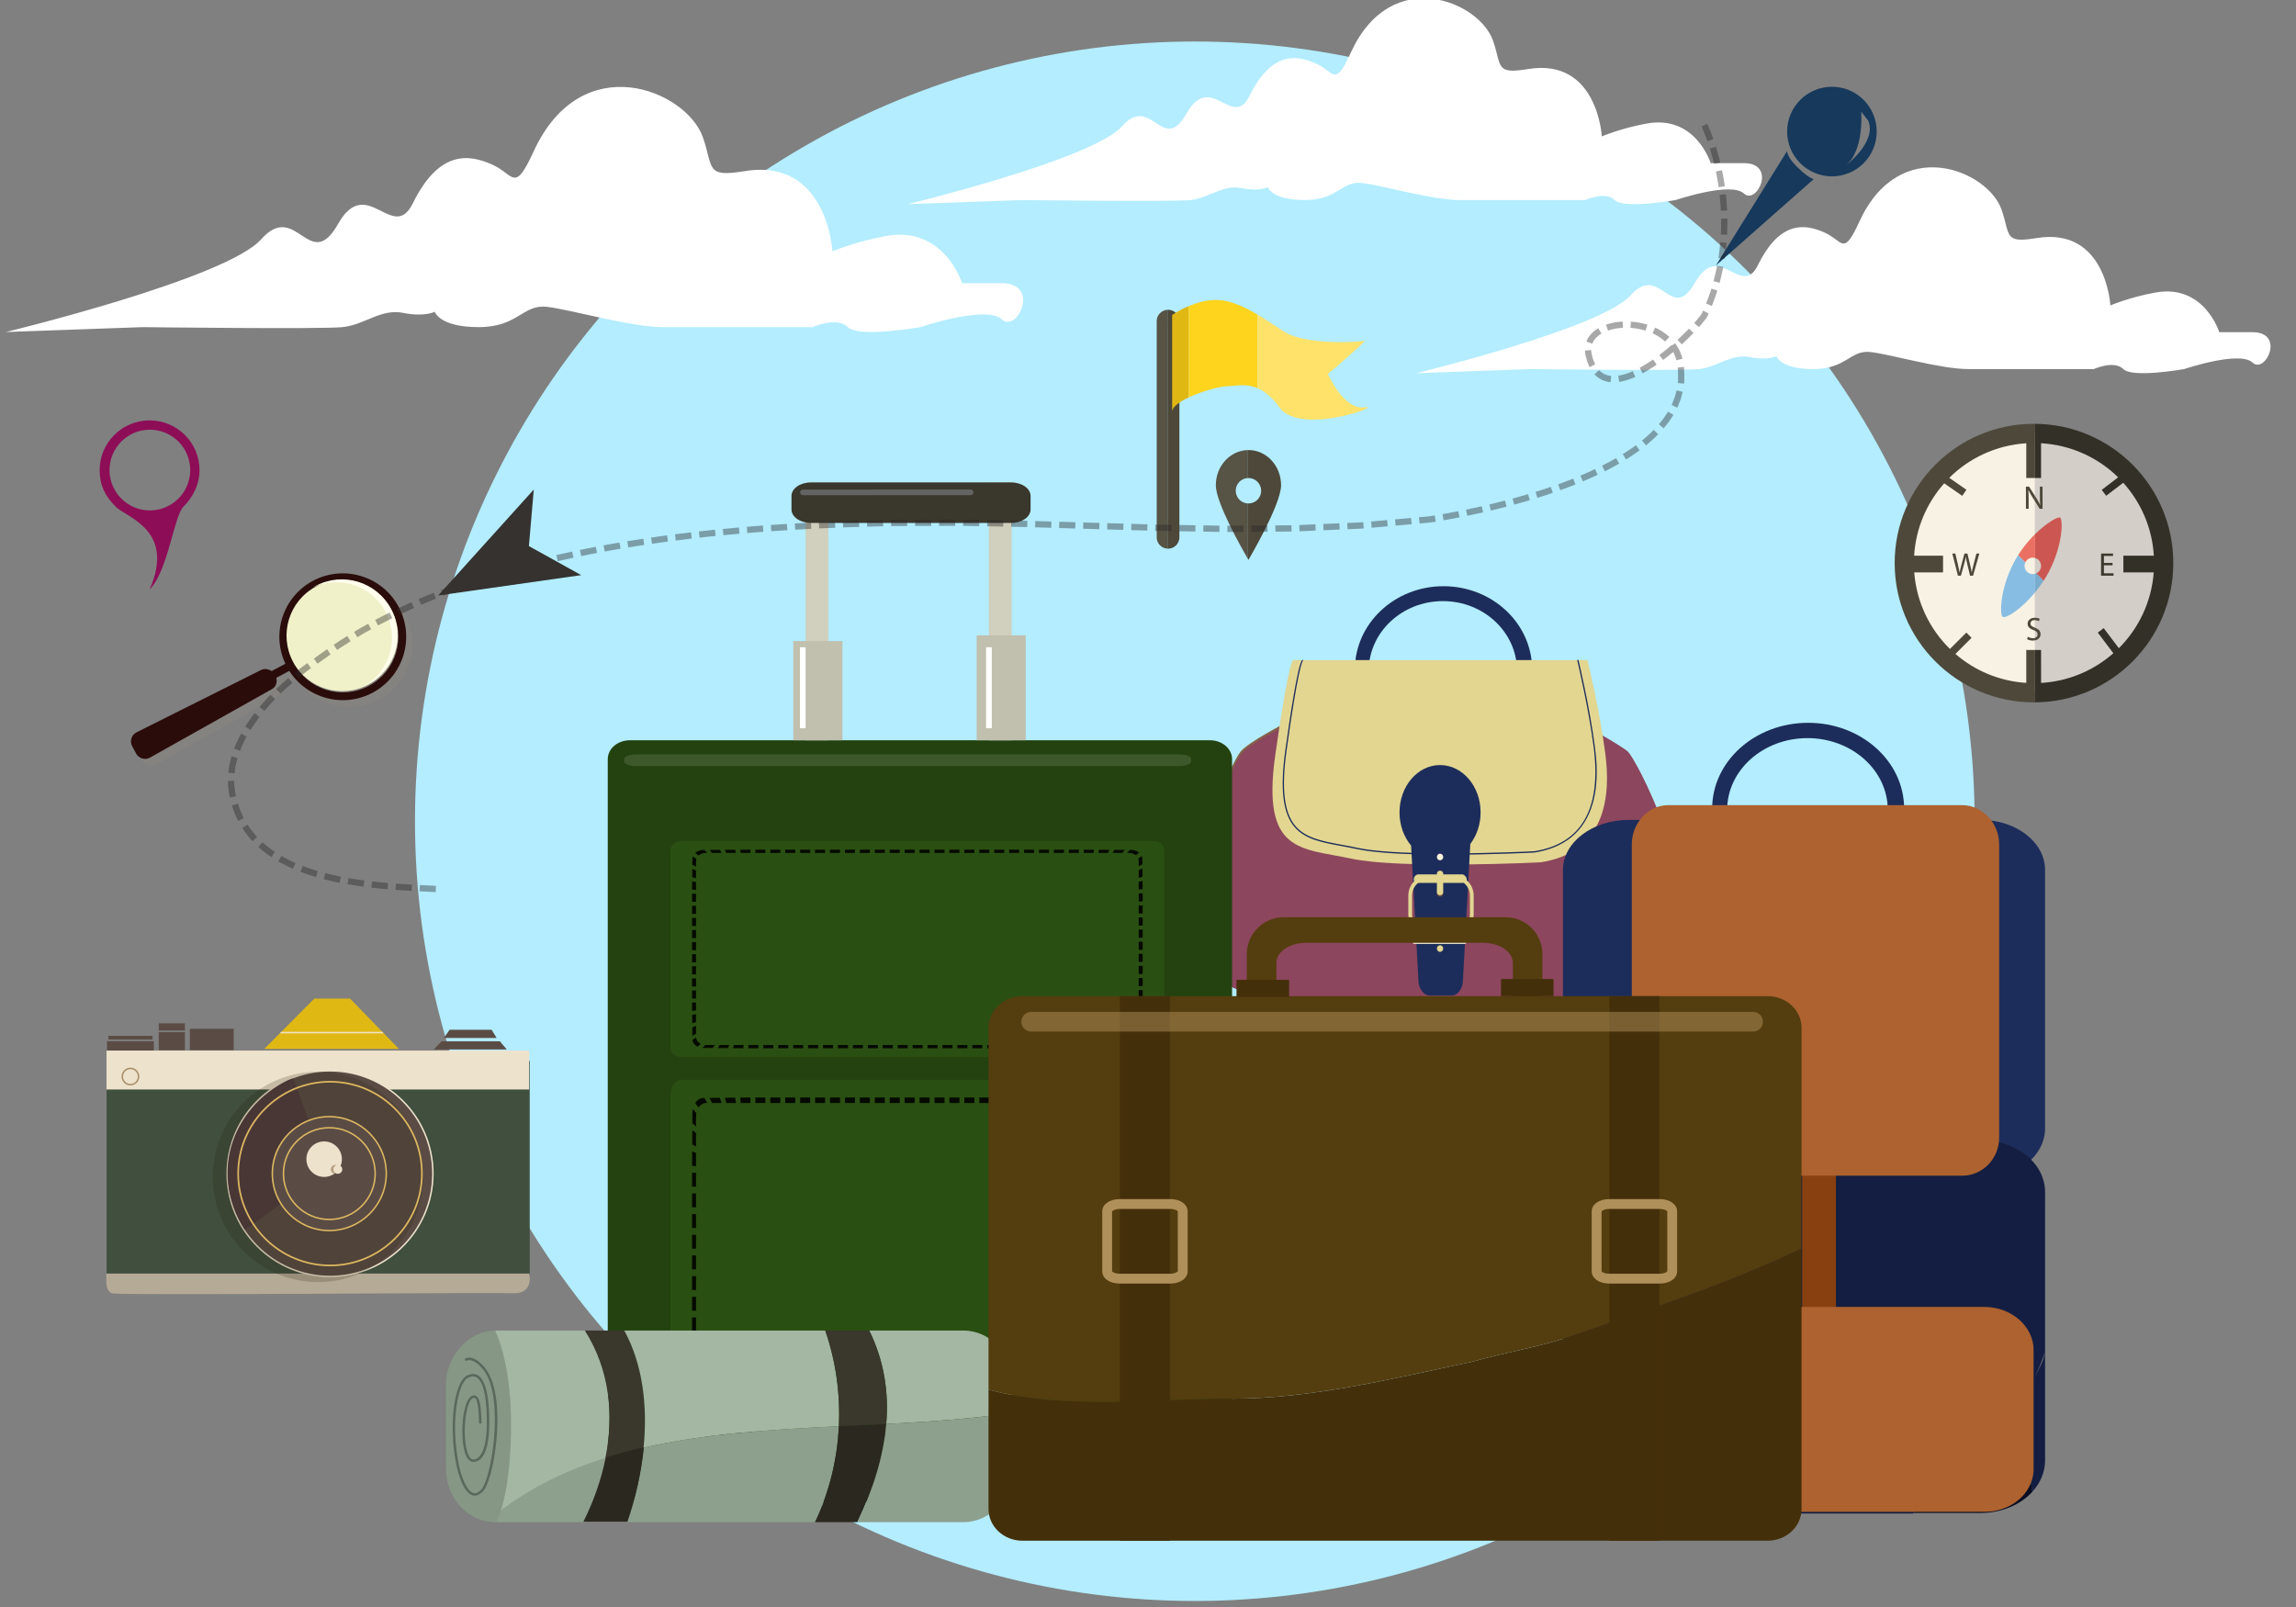 <?xml version="1.0" encoding="utf-8"?>
<!-- Generator: Adobe Illustrator 16.0.0, SVG Export Plug-In . SVG Version: 6.00 Build 0)  -->
<!DOCTYPE svg PUBLIC "-//W3C//DTD SVG 1.1//EN" "http://www.w3.org/Graphics/SVG/1.1/DTD/svg11.dtd">
<svg version="1.1" id="Layer_1" xmlns="http://www.w3.org/2000/svg" xmlns:xlink="http://www.w3.org/1999/xlink" x="0px" y="0px"
	 width="1400px" height="980px" viewBox="0 0 1400 980" enable-background="new 0 0 1400 980" xml:space="preserve">
<rect x="0" y="0" width="1400" height="980" fill="#808080" stroke="none"/>
<g>
	<g>
		<g>
		</g>
	</g>
</g>
<g>
	<rect y="2.715" fill="transparent" width="1401.225" height="977.285"/>
</g>
<g opacity="0.7">
	<g>
		<path fill="#FFFFFF" d="M790.57,442.323c-14.55,6.793-8.199-9.151-27.505,2.132c-21.246,12.423-0.213,24.733-13.453,20.738
			c-15.063-4.541-17.913,1.386-26.862,6.621c-8.96,5.232-16.115,1.03-40.293,0.139c-24.171-0.896-35.942,3.533-46.684,7.115
			c-10.742,3.579,5.944-7.12-40.38-2.398c-33.373,3.405-41.978,10.39-41.978,10.39s0.448,3.568,11.196,4.401
			c10.74,0.827,27.424,0.602,27.424,0.602s106.106-1.802,126.493-1.003c24.065,0.944,44.976-2.116,62.418-0.418
			c17.276,1.694,64.464,4.588,79.683,1.007c15.221-3.583,69.396,3.581,69.396,3.581s0-115.05,0-125.797
			c0-10.74,4.219-21.396-26.345-24.769c-17.433-1.922-32.303-3.047-43.208,7.058c-9.606,8.901-16.806,21.197-9.687,36.518
			c1.88,4.058,2.476,5.267-3.524,7.27c-5.989,1.998-10.037,1.714-20.984-4.001c-13.793-7.191-31.332-1.333-40.675,12.321
			C770.006,426.613,790.57,442.323,790.57,442.323z"/>
	</g>
</g>
<circle fill="#B3EDFF" cx="728.543" cy="500.825" r="475.507"/>
<path fill="#FFFFFF" d="M933.505,225.076c0,0,91.152,1.124,102.403,0c11.245-1.125,19.688-9.566,30.939-7.318
	c11.251,2.253,16.312-0.559,16.312-0.559s2.252,7.877,22.506,7.877c20.249,0,22.497-11.797,34.877-10.399
	c12.381,1.398,42.756,10.399,59.631,10.399c16.882,0,76.514,0,76.514,0s12.376-5.625,18.001,0c5.626,5.625,37.129,0,37.129,0
	s33.758-11.392,41.625-4.012c7.886,7.388,20.261-18.496,0-18.496c-20.241,0-20.241,0-20.241,0s-9.099-29.496-38.824-24.189
	c-15.747,2.818-27.567,7.877-27.567,7.877s-2.554-48.079-44.999-41.068c-20.252,3.346-15.842-1.73-21.383-17.435
	c-8.438-23.911-61.976-46.375-86.629,7.311c-9.991,21.734-9.867,11.807-21.254,6.749c-11.386-5.06-26.957-8-40.636,19.866
	c-10.128,20.641-23.621-15.366-38.26,10.513c-14.622,25.876-21.373-12.372-39.378,7.876
	c-18.001,20.254-130.757,47.509-130.757,47.509L933.505,225.076z"/>
<g>
	<path fill="#926F4D" d="M991.152,459.824c-4.541-3.976-28.384-17.115-28.384-17.115h-41.763
		c-4.399,31.239-20.866,107.673-81.037,184.077c53.879,6.365,119.437,0.283,186.841-38.68c0.079-1.165,0.177-2.318,0.317-3.438
		C1033.124,536.276,996.747,464.718,991.152,459.824z"/>
	<path fill="#846249" d="M876.291,440.121l-8.772,1.112h-84.262c0,0-21.781,11.105-26.807,17.113
		c-5.023,6.007-39.639,76.455-33.978,124.852c0.17,1.442,0.289,2.921,0.363,4.447c20.343,10.779,101.545,33.693,156.236,40.157
		C882.958,536.543,871.892,471.361,876.291,440.121L876.291,440.121z"/>
	<g>
		<path fill="#8C465D" d="M1027.714,592.03c0.079-1.162,0.577-7.833,0.719-8.954c5.993-48.395-30.38-119.954-35.977-124.849
			c-4.544-3.976-28.382-17.115-28.382-17.115H868.26v1.113h-84.264c0,0-21.778,11.105-26.804,17.115
			c-5.026,6.005-39.64,76.455-33.979,124.848c0.167,1.442,0.286,2.929,0.364,4.451C763.955,610.043,882.574,667.251,1027.714,592.03
			z"/>
	</g>
	<g>
		<path fill="#1D2D5B" d="M880.189,357.491c-29.848,0-54.047,22.797-54.047,50.922c0,28.129,24.199,50.928,54.047,50.928
			c29.849,0,54.046-22.799,54.046-50.928C934.235,380.288,910.038,357.491,880.189,357.491z M879.809,451.813
			c-24.979,0-45.233-19.081-45.233-42.617c0-23.534,20.254-42.617,45.233-42.617c24.979,0,45.227,19.083,45.227,42.617
			C925.035,432.732,904.787,451.813,879.809,451.813z"/>
	</g>
	<g>
		<path fill="#E2D691" d="M788.58,402.51h179.385c0,0,7.284,29.712,10.734,55.965c1.949,14.871,6.896,60.203-39.099,67.386
			c0,0-85.091,4.291-115.756-2.262c-30.663-6.548-54.697-3.157-46.263-63.012C786.015,400.728,788.58,402.51,788.58,402.51z"/>
	</g>
	<g>
		<path fill="#1D2D5B" d="M972.508,455.542c-3.188-24.649-9.947-52.75-10.015-53.032l0,0l-0.024-0.105l-0.779,0.105
			c0.779,3.278,7.065,30.002,10.061,53.14c4.859,37.529-7.329,58.883-36.187,63.458c-0.256,0.014-25.896,1.312-52.954,1.312
			c-26.062,0-44.625-1.16-55.169-3.446c-3.22-0.698-6.354-1.273-9.39-1.833c-11.834-2.186-22.056-4.066-28.314-11.592
			c-6.791-8.161-8.455-22.744-5.243-45.897c6.818-49.1,9.529-54.218,9.977-54.74l0.292-0.401l-0.79-0.004
			c-2.665,2.954-7.492,35.28-10.237,55.032c-7.051,50.794,10.247,53.985,34.187,58.398c3.027,0.559,6.157,1.136,9.367,1.829
			c10.593,2.298,29.206,3.462,55.321,3.462c27.076,0,52.733-1.296,53.029-1.315c18.515-2.934,30.423-12.86,35.394-29.504
			C975.21,476.403,973.25,461.246,972.508,455.542z"/>
	</g>
	<g>
		<path fill="#1D2D5B" d="M902.805,495.439c0-15.949-11.07-28.884-24.723-28.884c-13.656,0-24.723,12.935-24.723,28.884
			c0,7.877,2.7,15.008,7.075,20.221l4.424,81.778c0,5.355,3.144,9.69,7.024,9.69h13.167c3.878,0,7.024-4.335,7.024-9.69
			l4.456-82.783C900.432,509.553,902.805,502.822,902.805,495.439z"/>
	</g>
	<g>
		<ellipse fill="#755741" cx="878.082" cy="544.723" rx="1.924" ry="2.024"/>
	</g>
	<g>
		<path fill="#E2D691" d="M887.194,569.426h-17.071c-6.285,0-11.397-5.392-11.397-12.014v-11.243
			c0-6.623,5.112-12.011,11.397-12.011h17.071c6.283,0,11.396,5.388,11.396,12.011v11.243
			C898.59,564.034,893.478,569.426,887.194,569.426z M870.123,536.583c-5.018,0-9.097,4.302-9.097,9.586v11.243
			c0,5.289,4.079,9.591,9.097,9.591h17.071c5.015,0,9.095-4.302,9.095-9.591v-11.243c0-5.284-4.08-9.586-9.095-9.586H870.123z"/>
	</g>
	<g>
		<path fill="#E2D691" d="M894.352,536.297c0,1.428-0.406,2.126-2.608,2.126h-27.036c-1.861,0-2.628-0.518-2.628-1.948v-0.284
			c0-1.567,1.406-2.944,2.628-2.944h27.036C892.55,533.246,894.352,534.672,894.352,536.297L894.352,536.297z"/>
	</g>
	<g>
		<path fill="#E2D691" d="M880.006,544.111c0,0.984-0.861,1.781-1.924,1.781l0,0c-1.062,0-1.924-0.797-1.924-1.781v-11.373
			c0-0.985,0.862-1.781,1.924-1.781l0,0c1.062,0,1.924,0.796,1.924,1.781V544.111z"/>
	</g>
	<g>
		<path fill="#FFF3DC" d="M894.352,574.212c0,0.78-0.528,1.412-1.184,1.412h-30.766c-0.655,0-1.184-0.632-1.184-1.412l0,0
			c0-0.786,0.528-1.414,1.184-1.414h30.766C893.823,572.798,894.352,573.426,894.352,574.212L894.352,574.212z"/>
	</g>
	<g>
		<path fill="#E2D691" d="M880.006,578.448c0,1.123-0.861,2.032-1.924,2.032c-1.062,0-1.924-0.909-1.924-2.032
			c0-1.117,0.862-2.021,1.924-2.021C879.145,576.427,880.006,577.331,880.006,578.448z"/>
	</g>
	<g>
		<path fill="#FFF3DC" d="M880.006,522.624c0,1.118-0.861,2.028-1.924,2.028c-1.062,0-1.924-0.91-1.924-2.028
			c0-1.117,0.862-2.023,1.924-2.023C879.145,520.601,880.006,521.507,880.006,522.624z"/>
	</g>
</g>
<path fill="#FFFFFF" d="M623.405,122.006c0,0,91.153,1.124,102.403,0c11.246-1.125,19.688-9.567,30.939-7.319
	c11.251,2.253,16.312-0.559,16.312-0.559s2.253,7.877,22.507,7.877c20.248,0,22.497-11.797,34.877-10.399
	c12.381,1.398,42.755,10.399,59.631,10.399c16.881,0,76.514,0,76.514,0s12.375-5.625,18.001,0c5.625,5.624,37.128,0,37.128,0
	s33.758-11.392,41.625-4.012c7.886,7.388,20.262-18.496,0-18.496c-20.24,0-20.24,0-20.24,0s-9.1-29.496-38.825-24.19
	c-15.747,2.818-27.567,7.877-27.567,7.877s-2.553-48.079-44.998-41.068c-20.253,3.345-15.842-1.73-21.383-17.435
	c-8.438-23.911-61.976-46.375-86.629,7.311c-9.992,21.734-9.867,11.808-21.254,6.749c-11.386-5.06-26.958-8.001-40.637,19.866
	c-10.128,20.641-23.621-15.367-38.26,10.513c-14.622,25.876-21.372-12.372-39.377,7.876
	c-18.001,20.254-130.756,47.509-130.756,47.509L623.405,122.006z"/>
<g>
	<g>
		<path fill="#23420F" d="M751.263,904.339c0,6.366-6.022,11.526-13.451,11.526H384.036c-7.428,0-13.45-5.16-13.45-11.526V462.965
			c0-6.366,6.021-11.525,13.45-11.525h353.776c7.429,0,13.451,5.159,13.451,11.525V904.339z"/>
	</g>
	<g>
		<rect x="491.223" y="300.89" fill="#D1CFBD" width="13.828" height="150.55"/>
	</g>
	<g>
		<rect x="483.73" y="390.938" fill="#C1BFAE" width="29.964" height="60.502"/>
	</g>
	<g>
		<rect x="603.005" y="294.204" fill="#D1CFBD" width="13.832" height="157.236"/>
	</g>
	<g>
		<rect x="595.515" y="387.481" fill="#C1BFAE" width="29.964" height="63.959"/>
	</g>
	<g>
		<path fill="#2A4F12" d="M709.965,639.028c0,3.075-3.079,5.571-6.872,5.571H415.657c-3.8,0-6.88-2.496-6.88-5.571V518.4
			c0-3.078,3.08-5.572,6.88-5.572h287.436c3.793,0,6.872,2.494,6.872,5.572V639.028z"/>
	</g>
	<g>
		<path fill="#2A4F12" d="M709.965,877.811c0,5.345-3.079,9.682-6.872,9.682H415.657c-3.799,0-6.88-4.337-6.88-9.682V668.16
			c0-5.349,3.081-9.684,6.88-9.684h287.436c3.793,0,6.872,4.335,6.872,9.684V877.811z"/>
	</g>
	<g>
		<g>
			<g>
				<path fill="#050A01" d="M691.657,636.477l1.962,1.685c0.006,0.005,0.087-0.042,0.218-0.134c0.132-0.088,0.317-0.217,0.544-0.369
					c0.244-0.134,0.442-0.371,0.683-0.595c0.258-0.218,0.459-0.488,0.636-0.773l0.286-0.411c0.06-0.146,0.121-0.292,0.176-0.433
					c0.112-0.281,0.252-0.538,0.256-0.776c0.077-0.465,0.121-0.774,0.121-0.774l-2.21-1.451c0,0-0.041,0.295-0.094,0.739
					c0,0.227-0.121,0.472-0.221,0.737c-0.052,0.135-0.103,0.272-0.156,0.41l-0.261,0.391c-0.163,0.269-0.354,0.524-0.588,0.727
					c-0.228,0.21-0.403,0.433-0.641,0.56C691.945,636.29,691.657,636.477,691.657,636.477z"/>
			</g>
			<g>
				<path fill="#050A01" d="M683.098,637.289l1.423,1.83c0,0,1.571-0.01,3.146-0.021c0.786-0.005,1.57-0.01,2.159-0.016
					c0.302,0.009,0.538-0.026,0.704-0.043c0.167-0.016,0.262-0.025,0.262-0.025l-1.816-1.776c0,0-0.096,0.008-0.252,0.02
					c-0.16,0.014-0.387,0.041-0.664,0.032c-0.553,0-1.289,0-2.022,0C684.568,637.289,683.098,637.289,683.098,637.289z"/>
			</g>
			<g>
				<polygon fill="#050A01" points="674.353,637.289 675.152,639.185 681.442,639.141 680.225,637.289 				"/>
			</g>
			<g>
				<polygon fill="#050A01" points="665.595,637.289 665.781,639.249 672.071,639.205 671.472,637.289 				"/>
			</g>
			<g>
				<rect x="656.597" y="637.289" fill="#050A01" width="6.113" height="1.979"/>
			</g>
			<g>
				<rect x="647.493" y="637.289" fill="#050A01" width="6.114" height="1.979"/>
			</g>
			<g>
				<rect x="638.395" y="637.289" fill="#050A01" width="6.109" height="1.979"/>
			</g>
		</g>
		<g>
			<g>
				<rect x="629.29" y="637.289" fill="#050A01" width="6.11" height="1.979"/>
			</g>
			<g>
				<rect x="620.187" y="637.289" fill="#050A01" width="6.11" height="1.979"/>
			</g>
			<g>
				<rect x="611.083" y="637.289" fill="#050A01" width="6.115" height="1.979"/>
			</g>
			<g>
				<rect x="601.978" y="637.289" fill="#050A01" width="6.114" height="1.979"/>
			</g>
			<g>
				<rect x="592.877" y="637.289" fill="#050A01" width="6.112" height="1.979"/>
			</g>
			<g>
				<rect x="583.771" y="637.289" fill="#050A01" width="6.116" height="1.979"/>
			</g>
			<g>
				<rect x="574.673" y="637.289" fill="#050A01" width="6.109" height="1.979"/>
			</g>
		</g>
		<g>
			<g>
				<rect x="565.569" y="637.289" fill="#050A01" width="6.109" height="1.979"/>
			</g>
			<g>
				<rect x="556.465" y="637.289" fill="#050A01" width="6.114" height="1.979"/>
			</g>
			<g>
				<rect x="547.364" y="637.289" fill="#050A01" width="6.112" height="1.979"/>
			</g>
			<g>
				<rect x="538.258" y="637.289" fill="#050A01" width="6.115" height="1.979"/>
			</g>
			<g>
				<rect x="529.159" y="637.289" fill="#050A01" width="6.11" height="1.979"/>
			</g>
			<g>
				<rect x="520.051" y="637.289" fill="#050A01" width="6.115" height="1.979"/>
			</g>
			<g>
				<rect x="510.951" y="637.289" fill="#050A01" width="6.112" height="1.979"/>
			</g>
		</g>
		<g>
			<g>
				<rect x="501.848" y="637.289" fill="#050A01" width="6.112" height="1.979"/>
			</g>
			<g>
				<rect x="492.747" y="637.289" fill="#050A01" width="6.112" height="1.979"/>
			</g>
			<g>
				<rect x="483.645" y="637.289" fill="#050A01" width="6.11" height="1.979"/>
			</g>
			<g>
				<rect x="474.542" y="637.289" fill="#050A01" width="6.109" height="1.979"/>
			</g>
			<g>
				<rect x="465.438" y="637.289" fill="#050A01" width="6.112" height="1.979"/>
			</g>
			<g>
				<rect x="456.335" y="637.289" fill="#050A01" width="6.112" height="1.979"/>
			</g>
			<g>
				<polygon fill="#050A01" points="447.56,637.289 446.984,639.208 453.273,639.25 453.437,637.289 				"/>
			</g>
		</g>
		<g>
			<g>
				<polygon fill="#050A01" points="438.805,637.289 437.611,639.145 443.905,639.188 444.685,637.289 				"/>
			</g>
			<g>
				<path fill="#050A01" d="M430.057,637.261l-1.807,1.784c0,0,0.381,0.053,0.975,0.041c0.587,0.004,1.375,0.009,2.163,0.016
					c1.573,0.011,3.146,0.019,3.146,0.019l1.4-1.831c0,0-1.471,0-2.94,0c-0.734,0-1.469,0-2.018,0
					C430.423,637.302,430.057,637.261,430.057,637.261z"/>
			</g>
			<g>
				<path fill="#050A01" d="M424.446,632.676l-2.202,1.462c0,0,0.044,0.311,0.121,0.777c0.179,0.448,0.393,1.058,0.831,1.593
					c0.41,0.535,0.93,1.027,1.404,1.31c0.435,0.327,0.79,0.465,0.79,0.465l1.949-1.694c0.002,0-0.334-0.129-0.742-0.431
					c-0.446-0.263-0.931-0.728-1.31-1.231c-0.405-0.503-0.592-1.082-0.751-1.51C424.48,632.972,424.446,632.676,424.446,632.676z"/>
			</g>
			<g>
				<polygon fill="#050A01" points="424.415,625.587 422.128,626.553 422.181,631.646 424.415,630.346 				"/>
			</g>
			<g>
				<polygon fill="#050A01" points="424.415,618.496 422.048,618.961 422.101,624.06 424.415,623.256 				"/>
			</g>
			<g>
				<polygon fill="#050A01" points="424.415,611.386 421.972,611.386 422.022,616.465 424.415,616.166 				"/>
			</g>
			<g>
				<rect x="421.972" y="604.013" fill="#050A01" width="2.443" height="4.951"/>
			</g>
		</g>
		<g>
			<g>
				<rect x="421.972" y="596.637" fill="#050A01" width="2.443" height="4.951"/>
			</g>
			<g>
				<rect x="421.972" y="589.264" fill="#050A01" width="2.443" height="4.953"/>
			</g>
			<g>
				<rect x="421.972" y="581.89" fill="#050A01" width="2.443" height="4.952"/>
			</g>
			<g>
				<rect x="421.972" y="574.515" fill="#050A01" width="2.443" height="4.951"/>
			</g>
			<g>
				<rect x="421.972" y="567.141" fill="#050A01" width="2.443" height="4.952"/>
			</g>
			<g>
				<rect x="421.972" y="559.767" fill="#050A01" width="2.443" height="4.952"/>
			</g>
			<g>
				<rect x="421.972" y="552.394" fill="#050A01" width="2.443" height="4.95"/>
			</g>
		</g>
		<g>
			<g>
				<polygon fill="#050A01" points="424.415,545.037 421.977,545.002 421.972,549.97 424.415,549.97 				"/>
			</g>
			<g>
				<polygon fill="#050A01" points="424.415,537.946 422.058,537.413 422.004,542.509 424.415,542.711 				"/>
			</g>
			<g>
				<polygon fill="#050A01" points="424.415,530.858 422.138,529.822 422.083,534.921 424.415,535.617 				"/>
			</g>
			<g>
				<path fill="#050A01" d="M424.625,523.783l-2.165-1.511c-0.082-0.012-0.317,1.222-0.27,2.506
					c-0.012,1.274-0.028,2.548-0.028,2.548l2.252,1.201c0,0,0-1.189,0-2.38C424.374,524.957,424.542,523.769,424.625,523.783z"/>
			</g>
			<g>
				<path fill="#050A01" d="M431.267,520.138l-1.724-1.799c0,0-0.394,0.006-0.985,0.012c-0.575,0.054-1.348,0.109-2.075,0.357
					c-0.383,0.073-0.701,0.272-1.026,0.407c-0.338,0.126-0.593,0.312-0.817,0.467c-0.224,0.156-0.424,0.272-0.537,0.375
					c-0.111,0.106-0.176,0.17-0.176,0.17l2.042,1.627c0,0,0.058-0.058,0.162-0.158c0.105-0.098,0.297-0.205,0.502-0.35
					c0.212-0.145,0.453-0.318,0.77-0.436c0.309-0.12,0.61-0.306,0.971-0.368c0.69-0.223,1.43-0.26,1.979-0.3
					C430.901,520.14,431.267,520.138,431.267,520.138z"/>
			</g>
			<g>
				<polygon fill="#050A01" points="440.024,520.138 438.911,518.274 432.621,518.317 434.145,520.138 				"/>
			</g>
			<g>
				<polygon fill="#050A01" points="448.771,520.138 448.279,518.209 441.989,518.252 442.897,520.138 				"/>
			</g>
		</g>
		<g>
			<g>
				<polygon fill="#050A01" points="457.598,520.138 457.598,518.159 451.358,518.188 451.648,520.138 				"/>
			</g>
			<g>
				<rect x="460.586" y="518.159" fill="#050A01" width="6.114" height="1.979"/>
			</g>
			<g>
				<rect x="469.69" y="518.159" fill="#050A01" width="6.112" height="1.979"/>
			</g>
			<g>
				<rect x="478.794" y="518.159" fill="#050A01" width="6.113" height="1.979"/>
			</g>
			<g>
				<rect x="487.895" y="518.159" fill="#050A01" width="6.113" height="1.979"/>
			</g>
			<g>
				<rect x="497.002" y="518.159" fill="#050A01" width="6.11" height="1.979"/>
			</g>
			<g>
				<rect x="506.101" y="518.159" fill="#050A01" width="6.112" height="1.979"/>
			</g>
		</g>
		<g>
			<g>
				<rect x="515.205" y="518.159" fill="#050A01" width="6.114" height="1.979"/>
			</g>
			<g>
				<rect x="524.307" y="518.159" fill="#050A01" width="6.112" height="1.979"/>
			</g>
			<g>
				<rect x="533.413" y="518.159" fill="#050A01" width="6.109" height="1.979"/>
			</g>
			<g>
				<rect x="542.515" y="518.159" fill="#050A01" width="6.11" height="1.979"/>
			</g>
			<g>
				<rect x="551.613" y="518.159" fill="#050A01" width="6.115" height="1.979"/>
			</g>
			<g>
				<rect x="560.719" y="518.159" fill="#050A01" width="6.114" height="1.979"/>
			</g>
			<g>
				<rect x="569.821" y="518.159" fill="#050A01" width="6.111" height="1.979"/>
			</g>
		</g>
		<g>
			<g>
				<rect x="578.925" y="518.159" fill="#050A01" width="6.112" height="1.979"/>
			</g>
			<g>
				<rect x="588.026" y="518.159" fill="#050A01" width="6.111" height="1.979"/>
			</g>
			<g>
				<rect x="597.13" y="518.159" fill="#050A01" width="6.113" height="1.979"/>
			</g>
			<g>
				<rect x="606.231" y="518.159" fill="#050A01" width="6.112" height="1.979"/>
			</g>
			<g>
				<rect x="615.335" y="518.159" fill="#050A01" width="6.109" height="1.979"/>
			</g>
			<g>
				<rect x="624.44" y="518.159" fill="#050A01" width="6.114" height="1.979"/>
			</g>
			<g>
				<rect x="633.542" y="518.159" fill="#050A01" width="6.11" height="1.979"/>
			</g>
		</g>
		<g>
			<g>
				<rect x="642.647" y="518.159" fill="#050A01" width="6.108" height="1.979"/>
			</g>
			<g>
				<rect x="651.745" y="518.159" fill="#050A01" width="6.114" height="1.979"/>
			</g>
			<g>
				<polygon fill="#050A01" points="666.807,520.138 667.08,518.186 660.849,518.159 660.849,520.138 				"/>
			</g>
			<g>
				<polygon fill="#050A01" points="675.565,520.138 676.45,518.252 670.159,518.208 669.687,520.138 				"/>
			</g>
			<g>
				<polygon fill="#050A01" points="684.311,520.138 685.821,518.314 679.524,518.272 678.437,520.138 				"/>
			</g>
			<g>
				<path fill="#050A01" d="M692.595,521.573l2.028-1.64c0,0-0.297-0.204-0.75-0.51c-0.211-0.171-0.536-0.277-0.852-0.431
					c-0.306-0.164-0.674-0.273-1.046-0.363l-0.552-0.148c-0.187-0.021-0.373-0.04-0.555-0.061c-0.358-0.03-0.689-0.09-0.986-0.076
					c-0.589-0.006-0.981-0.007-0.981-0.007l-1.712,1.8c0,0,0.369,0,0.921,0c0.277-0.011,0.594,0.035,0.934,0.058
					c0.173,0.015,0.349,0.03,0.53,0.047l0.524,0.13c0.356,0.078,0.699,0.177,0.991,0.328c0.297,0.141,0.605,0.237,0.801,0.396
					C692.312,521.385,692.595,521.573,692.595,521.573z"/>
			</g>
			<g>
				<path fill="#050A01" d="M694.329,528.294l2.25-1.216c0,0-0.015-1.274-0.025-2.548c-0.004-0.318-0.008-0.637-0.015-0.937
					c-0.025-0.294-0.081-0.562-0.116-0.797c-0.044-0.469-0.268-0.754-0.237-0.758l-2.15,1.521c-0.028,0.005,0.178,0.272,0.203,0.722
					c0.081,0.442,0.105,1.036,0.09,1.631C694.329,527.104,694.329,528.294,694.329,528.294z"/>
			</g>
		</g>
		<g>
			<g>
				<polygon fill="#050A01" points="694.329,535.385 696.66,534.67 696.605,529.572 694.329,530.626 				"/>
			</g>
			<g>
				<polygon fill="#050A01" points="694.329,542.476 696.741,542.26 696.686,537.164 694.329,537.716 				"/>
			</g>
			<g>
				<polygon fill="#050A01" points="694.329,549.728 696.771,549.728 696.765,544.754 694.329,544.805 				"/>
			</g>
			<g>
				<rect x="694.329" y="552.151" fill="#050A01" width="2.442" height="4.95"/>
			</g>
			<g>
				<rect x="694.329" y="559.524" fill="#050A01" width="2.442" height="4.951"/>
			</g>
			<g>
				<rect x="694.329" y="566.898" fill="#050A01" width="2.442" height="4.952"/>
			</g>
			<g>
				<rect x="694.329" y="574.271" fill="#050A01" width="2.442" height="4.952"/>
			</g>
		</g>
		<g>
			<g>
				<rect x="694.329" y="581.647" fill="#050A01" width="2.442" height="4.951"/>
			</g>
			<g>
				<rect x="694.329" y="589.02" fill="#050A01" width="2.442" height="4.952"/>
			</g>
			<g>
				<rect x="694.329" y="596.395" fill="#050A01" width="2.442" height="4.951"/>
			</g>
			<g>
				<rect x="694.329" y="603.772" fill="#050A01" width="2.442" height="4.949"/>
			</g>
			<g>
				<polygon fill="#050A01" points="694.329,615.933 696.725,616.219 696.771,611.142 694.329,611.142 				"/>
			</g>
			<g>
				<polygon fill="#050A01" points="694.329,623.024 696.645,623.809 696.702,618.714 694.329,618.265 				"/>
			</g>
			<g>
				<polygon fill="#050A01" points="694.329,630.113 696.565,631.398 696.62,626.304 694.329,625.354 				"/>
			</g>
		</g>
	</g>
	<g>
		<g>
			<g>
				<path fill="#050A01" d="M691.657,871.54l1.963,2.88c0.005,0.01,0.086-0.071,0.216-0.229c0.133-0.149,0.318-0.37,0.545-0.631
					c0.244-0.229,0.442-0.635,0.683-1.017c0.258-0.372,0.459-0.834,0.636-1.322l0.286-0.703c0.06-0.251,0.121-0.499,0.176-0.739
					c0.112-0.48,0.252-0.919,0.256-1.328c0.077-0.793,0.121-1.323,0.121-1.323l-2.21-2.481c0,0-0.041,0.505-0.094,1.265
					c0,0.389-0.122,0.807-0.221,1.26c-0.052,0.231-0.103,0.466-0.156,0.701l-0.262,0.67c-0.162,0.457-0.352,0.895-0.588,1.241
					c-0.227,0.359-0.402,0.738-0.64,0.957C691.945,871.222,691.657,871.54,691.657,871.54z"/>
			</g>
			<g>
				<path fill="#050A01" d="M683.098,872.93l1.423,3.129c0,0,1.571-0.016,3.146-0.036c0.786-0.009,1.57-0.018,2.159-0.027
					c0.302,0.015,0.538-0.044,0.704-0.073c0.167-0.028,0.262-0.044,0.262-0.044l-1.815-3.037c0,0-0.097,0.013-0.252,0.032
					c-0.161,0.024-0.388,0.071-0.665,0.057c-0.553,0-1.289,0-2.022,0C684.568,872.93,683.098,872.93,683.098,872.93z"/>
			</g>
			<g>
				<polygon fill="#050A01" points="674.353,872.93 675.152,876.17 681.441,876.094 680.226,872.93 				"/>
			</g>
			<g>
				<polygon fill="#050A01" points="665.595,872.93 665.781,876.279 672.071,876.204 671.473,872.93 				"/>
			</g>
			<g>
				<rect x="656.597" y="872.93" fill="#050A01" width="6.113" height="3.385"/>
			</g>
			<g>
				<rect x="647.493" y="872.93" fill="#050A01" width="6.114" height="3.385"/>
			</g>
			<g>
				<rect x="638.396" y="872.93" fill="#050A01" width="6.109" height="3.385"/>
			</g>
		</g>
		<g>
			<g>
				<rect x="629.29" y="872.93" fill="#050A01" width="6.11" height="3.385"/>
			</g>
			<g>
				<rect x="620.188" y="872.93" fill="#050A01" width="6.109" height="3.385"/>
			</g>
			<g>
				<rect x="611.083" y="872.93" fill="#050A01" width="6.114" height="3.385"/>
			</g>
			<g>
				<rect x="601.978" y="872.93" fill="#050A01" width="6.114" height="3.385"/>
			</g>
			<g>
				<rect x="592.877" y="872.93" fill="#050A01" width="6.112" height="3.385"/>
			</g>
			<g>
				<rect x="583.771" y="872.93" fill="#050A01" width="6.116" height="3.385"/>
			</g>
			<g>
				<rect x="574.673" y="872.93" fill="#050A01" width="6.109" height="3.385"/>
			</g>
		</g>
		<g>
			<g>
				<rect x="565.568" y="872.93" fill="#050A01" width="6.11" height="3.385"/>
			</g>
			<g>
				<rect x="556.465" y="872.93" fill="#050A01" width="6.115" height="3.385"/>
			</g>
			<g>
				<rect x="547.364" y="872.93" fill="#050A01" width="6.112" height="3.385"/>
			</g>
			<g>
				<rect x="538.258" y="872.93" fill="#050A01" width="6.116" height="3.385"/>
			</g>
			<g>
				<rect x="529.159" y="872.93" fill="#050A01" width="6.11" height="3.385"/>
			</g>
			<g>
				<rect x="520.051" y="872.93" fill="#050A01" width="6.114" height="3.385"/>
			</g>
			<g>
				<rect x="510.952" y="872.93" fill="#050A01" width="6.111" height="3.385"/>
			</g>
		</g>
		<g>
			<g>
				<rect x="501.848" y="872.93" fill="#050A01" width="6.112" height="3.385"/>
			</g>
			<g>
				<rect x="492.747" y="872.93" fill="#050A01" width="6.112" height="3.385"/>
			</g>
			<g>
				<rect x="483.646" y="872.93" fill="#050A01" width="6.11" height="3.385"/>
			</g>
			<g>
				<rect x="474.542" y="872.93" fill="#050A01" width="6.109" height="3.385"/>
			</g>
			<g>
				<rect x="465.438" y="872.93" fill="#050A01" width="6.112" height="3.385"/>
			</g>
			<g>
				<rect x="456.334" y="872.93" fill="#050A01" width="6.113" height="3.385"/>
			</g>
			<g>
				<polygon fill="#050A01" points="447.56,872.93 446.984,876.21 453.274,876.282 453.436,872.93 				"/>
			</g>
		</g>
		<g>
			<g>
				<polygon fill="#050A01" points="438.806,872.93 437.611,876.102 443.904,876.176 444.684,872.93 				"/>
			</g>
			<g>
				<path fill="#050A01" d="M430.057,872.881l-1.807,3.05c0,0,0.381,0.09,0.975,0.071c0.587,0.006,1.375,0.016,2.163,0.025
					c1.573,0.019,3.146,0.033,3.146,0.033l1.399-3.131c0,0-1.47,0-2.938,0c-0.735,0-1.47,0-2.019,0
					C430.423,872.951,430.057,872.881,430.057,872.881z"/>
			</g>
			<g>
				<path fill="#050A01" d="M424.446,865.043l-2.202,2.499c0,0,0.044,0.53,0.122,1.329c0.178,0.766,0.393,1.808,0.83,2.724
					c0.41,0.913,0.93,1.755,1.403,2.238c0.436,0.559,0.791,0.795,0.791,0.795l1.949-2.896c0.002,0-0.334-0.22-0.742-0.737
					c-0.446-0.449-0.931-1.243-1.31-2.104c-0.404-0.86-0.592-1.849-0.751-2.581C424.48,865.55,424.446,865.043,424.446,865.043z"/>
			</g>
			<g>
				<polygon fill="#050A01" points="424.415,852.925 422.128,854.575 422.181,863.284 424.415,861.06 				"/>
			</g>
			<g>
				<polygon fill="#050A01" points="424.415,840.803 422.048,841.598 422.101,850.313 424.415,848.939 				"/>
			</g>
			<g>
				<polygon fill="#050A01" points="424.415,828.646 421.973,828.646 422.022,837.33 424.415,836.818 				"/>
			</g>
			<g>
				<rect x="421.973" y="816.041" fill="#050A01" width="2.442" height="8.466"/>
			</g>
		</g>
		<g>
			<g>
				<rect x="421.973" y="803.433" fill="#050A01" width="2.442" height="8.464"/>
			</g>
			<g>
				<rect x="421.973" y="790.828" fill="#050A01" width="2.442" height="8.467"/>
			</g>
			<g>
				<rect x="421.973" y="778.223" fill="#050A01" width="2.442" height="8.464"/>
			</g>
			<g>
				<rect x="421.973" y="765.613" fill="#050A01" width="2.442" height="8.465"/>
			</g>
			<g>
				<rect x="421.973" y="753.008" fill="#050A01" width="2.442" height="8.466"/>
			</g>
			<g>
				<rect x="421.973" y="740.402" fill="#050A01" width="2.442" height="8.464"/>
			</g>
			<g>
				<rect x="421.973" y="727.797" fill="#050A01" width="2.442" height="8.463"/>
			</g>
		</g>
		<g>
			<g>
				<polygon fill="#050A01" points="424.415,715.221 421.977,715.16 421.973,723.653 424.415,723.653 				"/>
			</g>
			<g>
				<polygon fill="#050A01" points="424.415,703.098 422.059,702.188 422.003,710.898 424.415,711.243 				"/>
			</g>
			<g>
				<polygon fill="#050A01" points="424.415,690.981 422.139,689.211 422.083,697.926 424.415,699.117 				"/>
			</g>
			<g>
				<path fill="#050A01" d="M424.625,678.885l-2.164-2.582c-0.082-0.02-0.317,2.089-0.271,4.283
					c-0.011,2.18-0.027,4.356-0.027,4.356l2.252,2.054c0,0,0-2.034,0-4.068C424.374,680.893,424.542,678.86,424.625,678.885z"/>
			</g>
			<g>
				<path fill="#050A01" d="M431.267,672.653l-1.725-3.075c0,0-0.393,0.012-0.985,0.02c-0.576,0.092-1.348,0.188-2.075,0.611
					c-0.383,0.126-0.701,0.468-1.026,0.696c-0.338,0.216-0.593,0.534-0.817,0.798c-0.224,0.267-0.424,0.467-0.537,0.643
					c-0.111,0.181-0.176,0.289-0.176,0.289l2.042,2.781c0,0,0.058-0.097,0.163-0.271c0.104-0.166,0.296-0.349,0.502-0.596
					c0.213-0.248,0.454-0.545,0.77-0.744c0.309-0.207,0.61-0.523,0.971-0.632c0.691-0.381,1.43-0.443,1.979-0.512
					C430.901,672.656,431.267,672.653,431.267,672.653z"/>
			</g>
			<g>
				<polygon fill="#050A01" points="440.025,672.653 438.911,669.469 432.621,669.542 434.145,672.653 				"/>
			</g>
			<g>
				<polygon fill="#050A01" points="448.771,672.653 448.28,669.356 441.989,669.431 442.897,672.653 				"/>
			</g>
		</g>
		<g>
			<g>
				<polygon fill="#050A01" points="457.598,672.653 457.598,669.272 451.358,669.32 451.648,672.653 				"/>
			</g>
			<g>
				<rect x="460.586" y="669.272" fill="#050A01" width="6.114" height="3.381"/>
			</g>
			<g>
				<rect x="469.69" y="669.272" fill="#050A01" width="6.111" height="3.381"/>
			</g>
			<g>
				<rect x="478.794" y="669.272" fill="#050A01" width="6.113" height="3.381"/>
			</g>
			<g>
				<rect x="487.896" y="669.272" fill="#050A01" width="6.112" height="3.381"/>
			</g>
			<g>
				<rect x="497.002" y="669.272" fill="#050A01" width="6.11" height="3.381"/>
			</g>
			<g>
				<rect x="506.1" y="669.272" fill="#050A01" width="6.113" height="3.381"/>
			</g>
		</g>
		<g>
			<g>
				<rect x="515.204" y="669.272" fill="#050A01" width="6.114" height="3.381"/>
			</g>
			<g>
				<rect x="524.308" y="669.272" fill="#050A01" width="6.112" height="3.381"/>
			</g>
			<g>
				<rect x="533.412" y="669.272" fill="#050A01" width="6.109" height="3.381"/>
			</g>
			<g>
				<rect x="542.515" y="669.272" fill="#050A01" width="6.11" height="3.381"/>
			</g>
			<g>
				<rect x="551.613" y="669.272" fill="#050A01" width="6.115" height="3.381"/>
			</g>
			<g>
				<rect x="560.719" y="669.272" fill="#050A01" width="6.114" height="3.381"/>
			</g>
			<g>
				<rect x="569.821" y="669.272" fill="#050A01" width="6.111" height="3.381"/>
			</g>
		</g>
		<g>
			<g>
				<rect x="578.925" y="669.272" fill="#050A01" width="6.113" height="3.381"/>
			</g>
			<g>
				<rect x="588.026" y="669.272" fill="#050A01" width="6.112" height="3.381"/>
			</g>
			<g>
				<rect x="597.13" y="669.272" fill="#050A01" width="6.112" height="3.381"/>
			</g>
			<g>
				<rect x="606.231" y="669.272" fill="#050A01" width="6.112" height="3.381"/>
			</g>
			<g>
				<rect x="615.334" y="669.272" fill="#050A01" width="6.11" height="3.381"/>
			</g>
			<g>
				<rect x="624.44" y="669.272" fill="#050A01" width="6.114" height="3.381"/>
			</g>
			<g>
				<rect x="633.542" y="669.272" fill="#050A01" width="6.111" height="3.381"/>
			</g>
		</g>
		<g>
			<g>
				<rect x="642.647" y="669.272" fill="#050A01" width="6.109" height="3.381"/>
			</g>
			<g>
				<rect x="651.745" y="669.272" fill="#050A01" width="6.114" height="3.381"/>
			</g>
			<g>
				<polygon fill="#050A01" points="666.807,672.653 667.08,669.316 660.849,669.272 660.849,672.653 				"/>
			</g>
			<g>
				<polygon fill="#050A01" points="675.565,672.653 676.45,669.431 670.159,669.354 669.687,672.653 				"/>
			</g>
			<g>
				<polygon fill="#050A01" points="684.311,672.653 685.821,669.537 679.524,669.465 678.437,672.653 				"/>
			</g>
			<g>
				<path fill="#050A01" d="M692.595,675.108l2.028-2.804c0,0-0.297-0.349-0.75-0.871c-0.211-0.292-0.536-0.475-0.851-0.736
					c-0.307-0.28-0.673-0.468-1.047-0.622l-0.552-0.254c-0.186-0.036-0.373-0.068-0.555-0.103c-0.358-0.053-0.689-0.153-0.984-0.129
					c-0.59-0.012-0.983-0.013-0.983-0.013l-1.712,3.076c0,0,0.369,0,0.921,0c0.277-0.019,0.594,0.061,0.934,0.099
					c0.173,0.025,0.35,0.052,0.53,0.079l0.524,0.224c0.356,0.134,0.699,0.302,0.991,0.561c0.297,0.24,0.605,0.405,0.801,0.678
					C692.312,674.786,692.595,675.108,692.595,675.108z"/>
			</g>
			<g>
				<path fill="#050A01" d="M694.329,686.598l2.25-2.078c0,0-0.015-2.18-0.025-4.356c-0.004-0.545-0.008-1.089-0.015-1.601
					c-0.025-0.502-0.081-0.962-0.116-1.362c-0.044-0.802-0.268-1.288-0.237-1.296l-2.15,2.601c-0.029,0.009,0.177,0.468,0.203,1.234
					c0.081,0.755,0.105,1.772,0.09,2.789C694.329,684.564,694.329,686.598,694.329,686.598z"/>
			</g>
		</g>
		<g>
			<g>
				<polygon fill="#050A01" points="694.329,698.719 696.66,697.497 696.604,688.784 694.329,690.583 				"/>
			</g>
			<g>
				<polygon fill="#050A01" points="694.329,710.842 696.741,710.474 696.685,701.762 694.329,702.704 				"/>
			</g>
			<g>
				<polygon fill="#050A01" points="694.329,723.238 696.771,723.238 696.765,714.735 694.329,714.824 				"/>
			</g>
			<g>
				<rect x="694.329" y="727.382" fill="#050A01" width="2.441" height="8.464"/>
			</g>
			<g>
				<rect x="694.329" y="739.987" fill="#050A01" width="2.441" height="8.465"/>
			</g>
			<g>
				<rect x="694.329" y="752.594" fill="#050A01" width="2.441" height="8.466"/>
			</g>
			<g>
				<rect x="694.329" y="765.198" fill="#050A01" width="2.441" height="8.466"/>
			</g>
		</g>
		<g>
			<g>
				<rect x="694.329" y="777.807" fill="#050A01" width="2.441" height="8.466"/>
			</g>
			<g>
				<rect x="694.329" y="790.41" fill="#050A01" width="2.441" height="8.468"/>
			</g>
			<g>
				<rect x="694.329" y="803.019" fill="#050A01" width="2.441" height="8.463"/>
			</g>
			<g>
				<rect x="694.329" y="815.631" fill="#050A01" width="2.441" height="8.462"/>
			</g>
			<g>
				<polygon fill="#050A01" points="694.329,836.42 696.725,836.908 696.771,828.229 694.329,828.229 				"/>
			</g>
			<g>
				<polygon fill="#050A01" points="694.329,848.543 696.645,849.884 696.702,841.174 694.329,840.406 				"/>
			</g>
			<g>
				<polygon fill="#050A01" points="694.329,860.662 696.565,862.859 696.62,854.15 694.329,852.526 				"/>
			</g>
		</g>
	</g>
	<g>
		<path fill="#3A372C" d="M628.4,310.677c0,4.549-5.309,8.235-11.856,8.235H494.471c-6.55,0-11.854-3.687-11.854-8.235v-8.235
			c0-4.55,5.304-8.238,11.854-8.238h122.073c6.547,0,11.856,3.688,11.856,8.238V310.677z"/>
	</g>
	<g>
		<path fill="#3D592C" d="M726.288,464.369c0,1.54-3.163,2.787-7.058,2.787H387.645c-3.901,0-7.061-1.247-7.061-2.787v-1.52
			c0-1.539,3.16-2.785,7.061-2.785H719.23c3.895,0,7.058,1.246,7.058,2.785V464.369z"/>
	</g>
	<g>
		<rect x="487.757" y="394.721" fill="#FFFFFF" width="3.466" height="49.391"/>
	</g>
	<g>
		<rect x="601.274" y="394.721" fill="#FFFFFF" width="3.463" height="49.391"/>
	</g>
	<g>
		<path fill="#636363" d="M593.575,300.27c0-0.958-0.774-1.734-1.734-1.734H489.613c-0.958,0-1.734,0.776-1.734,1.734l0,0
			c0,0.958,0.776,1.734,1.734,1.734h102.228C592.801,302.003,593.575,301.228,593.575,300.27L593.575,300.27z"/>
	</g>
</g>
<g>
	<g>
		<g>
			<g>
				<g>
					<path fill="#A3B7A3" d="M617.445,844.169c0-18.086-13.406-32.757-29.961-32.757h-57.463
						c9.211,18.677,11.947,37.896,10.364,56.956c26.506-1.366,52.513-3.119,77.06-6.902V844.169z"/>
				</g>
			</g>
		</g>
	</g>
	<g>
		<g>
			<g>
				<g>
					<g>
						<path fill="#8DA08D" d="M303.845,922.412c-0.392,1.939-0.779,3.875-1.219,5.846h52.978
							c6.238-12.513,10.926-25.729,13.581-39.115C345.534,896.592,323.458,907.168,303.845,922.412z"/>
					</g>
				</g>
			</g>
		</g>
		<g>
			<g>
				<g>
					<g>
						<path fill="#8DA08D" d="M392.417,882.861c-1.513,15.402-5.039,30.857-9.997,45.396h114.497
							c8.729-18.191,13.604-38.182,14.57-58.483C471.025,871.75,430.226,874.219,392.417,882.861z"/>
					</g>
				</g>
			</g>
		</g>
		<g>
			<g>
				<g>
					<g>
						<g>
							<path fill="#A3B7A3" d="M356.643,811.412h-54.768c7.917,36.196,10.013,70.818,1.97,111
								c19.614-15.244,41.689-25.82,65.339-33.27C374.5,862.527,371.735,835.221,356.643,811.412z"/>
						</g>
					</g>
				</g>
			</g>
			<g>
				<g>
					<g>
						<g>
							<path fill="#869786" d="M301.875,811.412c-16.547,0-29.951,16.35-29.951,32.757v51.33c0,18.085,13.404,32.759,29.951,32.759
								h0.751c7.167-14.892,9.316-41.964,8.995-63.24C311.057,828.687,301.875,811.412,301.875,811.412z"/>
						</g>
					</g>
				</g>
			</g>
			<g>
				<g>
					<g>
						<g>
							<path fill="#3A372C" d="M380.664,811.412h-24.021c15.092,23.809,17.856,51.115,12.541,77.73
								c7.599-2.391,15.357-4.482,23.233-6.281C394.945,857.382,391.928,832.068,380.664,811.412z"/>
						</g>
					</g>
				</g>
			</g>
			<g>
				<g>
					<g>
						<g>
							<path fill="#2B2820" d="M369.362,888.826c-2.658,13.393-7.333,26.617-13.575,39.124h26.816
								c4.958-14.548,8.488-30.005,10.009-45.398C384.72,884.356,376.97,886.436,369.362,888.826z"/>
						</g>
					</g>
				</g>
			</g>
			<g>
				<g>
					<g>
						<g>
							<path fill="#A3B7A3" d="M503.208,811.412H380.664c11.265,20.656,14.282,45.97,11.754,71.449
								c37.809-8.643,78.608-11.111,119.07-13.087C512.422,850.17,509.714,830.281,503.208,811.412z"/>
						</g>
					</g>
				</g>
			</g>
			<g>
				<g>
					<g>
						<g>
							<path fill="#3A372C" d="M530.021,811.412h-26.813c6.506,18.869,9.214,38.758,8.28,58.362
								c9.666-0.471,19.316-0.917,28.897-1.406C541.968,849.308,539.232,830.089,530.021,811.412z"/>
						</g>
					</g>
				</g>
			</g>
			<g>
				<g>
					<g>
						<g>
							<path fill="#2B2820" d="M511.488,869.774c-0.966,20.302-5.841,40.292-14.57,58.483h25.88
								c9.197-19.172,15.892-39.432,17.588-59.89C530.804,868.857,521.154,869.304,511.488,869.774z"/>
						</g>
					</g>
				</g>
			</g>
			<g>
				<g>
					<g>
						<g>
							<path fill="#8DA08D" d="M540.385,868.368c-1.696,20.458-8.391,40.718-17.588,59.89h64.687
								c16.555,0,29.961-14.674,29.961-32.759v-34.033C592.898,865.249,566.892,867.002,540.385,868.368z"/>
						</g>
					</g>
				</g>
			</g>
			<g>
				<g>
					<g>
						<g>
							<path fill="#5B685C" d="M289.502,912.097c-0.456,0-0.92-0.071-1.377-0.21c-6.5-1.949-9.626-17.214-9.956-18.953
								c-4.875-25.3-0.791-49.646,5.977-53.709c2.536-1.522,4.958-1.77,6.992-0.684c3.978,2.105,6.328,9.184,6.992,21.011
								c1.431,25.82-4.203,31.648-9.182,31.985c-1.161,0.098-2.869-0.35-4.288-2.871c-4.179-7.437-3.469-29.131,1.182-35.714
								c1.35-1.916,2.74-2.133,3.703-1.958c3.244,0.555,3.758,7.606,3.995,14.796c0.025,0.965,0.062,1.743,0.098,2.22l-1.493,0.137
								c-0.053-0.489-0.068-1.3-0.1-2.309c-0.124-3.555-0.442-12.974-2.757-13.376c-0.286-0.036-1.146-0.18-2.218,1.341
								c-4.33,6.136-5.006,27.197-1.104,34.127c0.836,1.484,1.803,2.17,2.87,2.121c2.846-0.191,9.291-3.553,7.803-30.42
								c-0.774-14.038-3.798-18.502-6.197-19.777c-1.573-0.82-3.428-0.607-5.528,0.655c-5.475,3.281-10.367,25.749-5.267,52.142
								c1.071,5.559,4.314,16.428,8.901,17.8c1.528,0.456,3.093-0.181,4.814-1.941c6.266-6.503,14.134-54.609,2.164-72.086
								c-2.254-3.267-7.529-8.802-11.483-6.409l-0.782-1.27c4.9-3.003,10.787,2.882,13.494,6.829
								c12.394,18.081,4.656,66.74-2.328,73.971C292.78,911.236,291.129,912.097,289.502,912.097z"/>
						</g>
					</g>
				</g>
			</g>
		</g>
	</g>
</g>
<g>
	<g>
		<path fill="#1D2D5B" d="M1102.526,440.792c-32.322,0-58.526,23.425-58.526,52.324c0,28.903,26.204,52.328,58.526,52.328
			s58.525-23.425,58.525-52.328C1161.052,464.216,1134.849,440.792,1102.526,440.792z M1102.113,537.709
			c-27.049,0-48.981-19.604-48.981-43.789c0-24.181,21.933-43.79,48.981-43.79s48.976,19.609,48.976,43.79
			C1151.089,518.104,1129.162,537.709,1102.113,537.709z"/>
	</g>
	<path fill="#1D2D5B" d="M1247,672.134V530.618c0-17.051-17.572-30.618-39.393-30.618h-64.716c-0.005,0-0.01,0-0.016,0h-141.587
		c-0.004,0-0.007,0-0.011,0h-8.281C971.191,500,953,513.567,953,530.618v157.451c0,15.174,14.273,27.776,32.74,30.368
		c-2.143-6.077-3.91-12.226-5.387-18.434c1.648,6.282,3.519,12.471,5.629,18.452c2.278,0.317,4.617,0.544,7.015,0.544h214.61
		c21.82,0,39.393-13.882,39.393-30.931v-14.507C1247,673.084,1247,672.611,1247,672.134z"/>
	<g>
		<g>
			<g>
				<g>
					<path fill="#080D21" d="M992.997,694.979c-0.474,0-0.913,0.035-1.382,0.046c-3.039,5.731-5.773,11.609-8.247,17.603
						c29.694-21.938,70.475-14.904,106.057-17.648H992.997z"/>
				</g>
			</g>
		</g>
	</g>
	<g>
		<g>
			<g>
				<g>
					<path fill="#080D21" d="M1166.358,922.658h41.249c12.964,0,24.444-5.091,31.652-12.935
						c-2.201-16.354-6.295-32.292-12.397-47.254C1210.481,885.233,1188.818,904.392,1166.358,922.658z"/>
				</g>
			</g>
		</g>
	</g>
	<path fill="#141E42" d="M1207.75,695.297l-216.316-0.232C970.27,695.668,953,709.709,953,727.033v163.553
		c0,17.28,17.085,31.492,38.159,32.188c0.533,0.012,1.3,0.227,1.838,0.227h173.361c22.46-18,43.925-37.596,60.306-60.361
		c2.432-3.381,4.787-6.843,7.015-10.418c-2.157,3.488-4.424,6.912-6.816,10.239c6.103,14.962,10.141,30.904,12.342,47.259
		c4.904-5.338,7.796-11.939,7.796-19.133v-65.863c-1,5.368-3.999,10.531-6.509,15.522c2.484-5.007,4.509-10.181,6.509-15.522V733.81
		v-6.776C1247,709.331,1229.57,695.297,1207.75,695.297z"/>
	<g>
		<g>
			<g>
				<g>
					<path fill="#894010" d="M1119.479,822.229V689.613c-5.629-8.311-13.004-14.351-20.599-9.086V811.2
						C1105.508,818.069,1112.202,822.972,1119.479,822.229z"/>
				</g>
			</g>
		</g>
	</g>
	<path fill="#AD622F" d="M1219,693.724c0,13.079-10.312,23.276-22.599,23.276h-179.079C1005.035,717,995,706.803,995,693.724
		V514.946c0-13.079,10.035-23.946,22.322-23.946h179.079c12.287,0,22.599,10.867,22.599,23.946V693.724z"/>
	<path fill="#AD622F" d="M1209.928,797h-32.941h-167.332c-13.56,0-24.857,7.955-28.547,18.834c-0.808,2.393-1.107,4.925-1.107,7.539
		v72.794c0,14.552,13.103,25.833,29.654,25.833h45.768h154.506c13.343,0,24.693-7.43,28.574-18.035
		c0.927-2.535,1.498-4.975,1.498-7.798v-72.794C1240,808.813,1226.475,797,1209.928,797z"/>
</g>
<g>
	<g>
		<g>
			<g>
				<path fill="#543D0E" d="M778.263,587.207c0-6.764,8.072-12.242,18.036-12.242h108.158c9.956,0,18.029,5.479,18.029,12.242
					v22.266h18.025v-27.571c0-12.446-10.087-22.537-22.533-22.537H782.776c-12.446,0-22.533,10.091-22.533,22.537v27.571h18.02
					V587.207z"/>
			</g>
		</g>
	</g>
	<g>
		<g>
			<g>
				<path fill="#442F0B" d="M897.699,830.408c-49.576,10.518-97.651,22.537-147.227,22.537c-47.368,0-101.656,6.91-147.714-5.503
					v72.817c0,10.674,9.285,19.325,20.75,19.325h454.244c11.461,0,20.749-8.651,20.749-19.325V761.465
					c-45.403,21.605-90.841,36.309-137.708,52.419C939.765,821.396,918.729,824.396,897.699,830.408z"/>
			</g>
		</g>
		<g>
			<g>
				<path fill="#543D0E" d="M1077.752,607.473h-137.24h-18.025H778.263h-18.02H623.508c-11.464,0-20.75,8.65-20.75,19.324v220.646
					c46.058,12.413,100.346,5.503,147.714,5.503c49.575,0,97.65-12.02,147.227-22.537c21.029-6.012,42.065-9.013,63.094-16.524
					c46.867-16.11,92.305-30.813,137.708-52.419V626.797C1098.501,616.123,1089.213,607.473,1077.752,607.473z"/>
			</g>
		</g>
	</g>
	<g>
		<g>
			<g>
				<rect x="682.871" y="607.473" fill="#442F0B" width="30.541" height="332.112"/>
			</g>
		</g>
	</g>
	<g>
		<g>
			<g>
				<rect x="981.323" y="607.473" fill="#442F0B" width="30.552" height="332.112"/>
			</g>
		</g>
	</g>
	<g>
		<g>
			<g>
				<polygon fill="#59022F" points="695.383,746.781 695.383,746.781 695.383,746.781 695.383,746.781 695.383,746.279 
					695.383,746.279 695.383,746.279 695.383,746.279 				"/>
			</g>
		</g>
	</g>
	<g>
		<g>
			<g>
				<path fill="#AF905A" d="M713.661,782.754h-31.045c-5.992,0-10.521-3.198-10.521-7.439v-36.618c0-4.241,4.53-7.443,10.521-7.443
					h31.045c5.994,0,10.517,3.202,10.517,7.443v36.618C724.178,779.556,719.655,782.754,713.661,782.754z M682.616,737.266
					c-2.748,0-4.345,1.086-4.521,1.523l0.009,36.525c0.167,0.339,1.764,1.43,4.512,1.43h31.045c2.741,0,4.348-1.091,4.522-1.524
					l-0.017-36.523c-0.158-0.345-1.765-1.431-4.506-1.431H682.616z"/>
			</g>
		</g>
	</g>
	<g>
		<g>
			<g>
				<path fill="#AF905A" d="M1012.128,782.754h-31.057c-5.993,0-10.514-3.198-10.514-7.439v-36.618
					c0-4.241,4.521-7.443,10.514-7.443h31.057c5.992,0,10.511,3.202,10.511,7.443v36.618
					C1022.639,779.556,1018.12,782.754,1012.128,782.754z M981.071,737.266c-2.739,0-4.342,1.086-4.521,1.523l0.017,36.525
					c0.163,0.339,1.766,1.43,4.505,1.43h31.057c2.741,0,4.342-1.091,4.519-1.524l-0.017-36.523c-0.16-0.345-1.761-1.431-4.502-1.431
					H981.071z"/>
			</g>
		</g>
	</g>
	<g>
		<g>
			<g>
				<rect x="753.975" y="597.554" fill="#442F0B" width="32.055" height="10.419"/>
			</g>
		</g>
	</g>
	<g>
		<g>
			<g>
				<rect x="915.223" y="597.049" fill="#442F0B" width="32.055" height="10.424"/>
			</g>
		</g>
	</g>
	<g opacity="0.5">
		<g>
			<path fill="#AF905A" d="M1074.973,623.091c0,3.318-2.694,6.009-6.005,6.009H628.783c-3.314,0-6.009-2.69-6.009-6.009l0,0
				c0-3.318,2.695-6.009,6.009-6.009h440.185C1072.278,617.082,1074.973,619.772,1074.973,623.091L1074.973,623.091z"/>
		</g>
	</g>
</g>
<path fill="#FFFFFF" d="M86.92,199.492c0,0,108.528,1.338,121.93,0c13.386-1.337,23.437-11.388,36.833-8.711
	c13.398,2.681,19.427-0.667,19.427-0.667s2.68,9.378,26.792,9.378c24.111,0,26.792-14.045,41.526-12.381
	c14.743,1.665,50.908,12.381,70.999,12.381c20.1,0,91.101,0,91.101,0s14.741-6.696,21.432,0c6.704,6.696,44.21,0,44.21,0
	s40.195-13.564,49.565-4.775c9.381,8.796,24.122-22.023,0-22.023c-24.108,0-24.108,0-24.108,0s-10.833-35.117-46.219-28.797
	c-18.756,3.354-32.824,9.377-32.824,9.377s-3.04-57.246-53.583-48.897c-24.114,3.983-18.854-2.061-25.453-20.764
	c-10.054-28.464-73.79-55.21-103.15,8.709c-11.889,25.876-11.75,14.058-25.299,8.034c-13.557-6.023-32.1-9.528-48.388,23.654
	c-12.057,24.578-28.126-18.295-45.551,12.517c-17.41,30.811-25.45-14.732-46.888,9.379C137.84,170.02,3.588,202.469,3.588,202.469
	L86.92,199.492z"/>
<g>
	<g>
		<g>
			<g>
				<path fill="#575345" d="M705.305,195.822v131.869c0,3.696,2.909,6.69,6.557,6.882V188.94
					C708.214,189.13,705.305,192.121,705.305,195.822z"/>
			</g>
		</g>
		<g>
			<g>
				<path fill="#4D483A" d="M712.223,188.904c-0.123,0-0.237,0.029-0.361,0.036v145.632c0.124,0.007,0.238,0.036,0.361,0.036
					c3.815,0,6.913-3.097,6.913-6.917V195.822C719.136,191.997,716.038,188.904,712.223,188.904z"/>
			</g>
		</g>
	</g>
	<g>
		<g>
			<g>
				<path fill="#E0B814" d="M714.723,192.127c0,0,0,52.943,0,59.021c0-2.98,4.367-6.11,10.051-8.783v-55.677
					C718.778,189.233,714.723,192.127,714.723,192.127z"/>
			</g>
		</g>
		<g>
			<g>
				<path fill="#FFD41D" d="M741.467,182.908c-6.082,0-11.982,1.782-16.693,3.781v55.677c8.395-3.945,19.67-6.894,24.069-6.894
					c4.665,0,10.806-1.838,17.954,1.262v-44.838C758.417,186.908,749.775,182.908,741.467,182.908z"/>
			</g>
		</g>
		<g>
			<g>
				<path fill="#FFE269" d="M832.058,248.384c-12.693,1.843-22.352-20.288-22.352-20.288s24.902-21.213,22.134-20.289
					c-2.764,0.922-35.963,2.763-48.875-5.537c-5.154-3.313-10.605-7.058-16.168-10.374v44.838
					c4.157,1.804,8.653,5.272,13.405,11.759C793.109,266.126,844.75,246.538,832.058,248.384z"/>
			</g>
		</g>
	</g>
	<g>
		<g>
			<g>
				<path fill="#575345" d="M753.485,299.272c0-4.061,3.126-7.396,7.104-7.731v-17.052c-10.682,0.378-19.234,9.816-19.234,21.434
					c0,10.572,15.809,38.446,19.234,44.36v-33.279C756.611,306.668,753.485,303.335,753.485,299.272z"/>
			</g>
		</g>
		<g>
			<g>
				<path fill="#4D483A" d="M781.143,295.922c0-11.858-8.906-21.469-19.893-21.469c-0.225,0-0.438,0.029-0.66,0.036v17.052
					c0.219-0.018,0.436-0.031,0.66-0.031c4.285,0,7.762,3.475,7.762,7.762s-3.477,7.764-7.762,7.764
					c-0.225,0-0.441-0.015-0.66-0.033v33.279c0.413,0.718,0.66,1.131,0.66,1.131S781.143,307.776,781.143,295.922z"/>
			</g>
		</g>
	</g>
</g>
<g>
	<g>
		<g>
			<g>
				<path fill="#16395C" d="M1117.038,52.914c-15.091,0-27.314,12.224-27.314,27.308c0,15.089,12.224,27.316,27.314,27.316
					c15.081,0,27.297-12.227,27.297-27.316C1144.335,65.138,1132.119,52.914,1117.038,52.914z M1124.966,101.335
					c12.014-9.087,9.889-33.32,9.889-33.32l4.456,5.828C1144.335,87.003,1124.966,101.335,1124.966,101.335z"/>
			</g>
		</g>
	</g>
	<g>
		<g>
			<g>
				<path fill="#16395C" d="M1089.674,92.138l-43.39,69.733l59.668-52.677c0,0-2.474,0.124-10.326-7.559
					C1089.56,95.672,1089.674,92.138,1089.674,92.138z"/>
			</g>
		</g>
	</g>
</g>
<g>
	<g>
		<g>
			<g>
				<path fill="#F7F2E4" d="M1239.269,263.938c-43.639,0-79.008,35.371-79.008,79.004c0,43.63,35.369,79.008,79.008,79.008
					c0.552,0,1.085-0.028,1.635-0.042V263.978C1240.354,263.964,1239.82,263.938,1239.269,263.938z"/>
			</g>
		</g>
		<g>
			<g>
				<path fill="#D3CFC8" d="M1318.273,342.942c0-43.087-34.489-78.09-77.37-78.964v157.929
					C1283.784,421.036,1318.273,386.021,1318.273,342.942z"/>
			</g>
		</g>
	</g>
	<g>
		<g>
			<g>
				<g>
					<path fill="#4D483A" d="M1235.536,396.38v20.067c-16.481-1.048-31.46-7.498-43.2-17.653l9.84-9.838l-3.189-3.192l-9.994,9.991
						c-12.315-12.074-20.367-28.442-21.771-46.696h17.567v-10.187h-17.629c1.036-16.908,7.761-32.234,18.343-44.124l10.979,7.63
						l2.562-3.697l-10.467-7.285c12.206-12.131,28.68-19.918,46.96-21.076v21.193h5.367v-33.058c-0.227,0-0.438-0.014-0.665-0.014
						c-46.924,0-84.946,38.023-84.946,84.939c0,46.919,38.022,84.943,84.946,84.943c0.228,0,0.438-0.014,0.665-0.014V396.38
						H1235.536z"/>
				</g>
			</g>
			<g>
				<g>
					<path fill="#333027" d="M1325.184,343.382c0-46.693-37.668-84.563-84.28-84.925v33.058h3.646v-21.219
						c18.276,1.071,34.755,8.76,47.013,20.794l-10.037,7.654l2.738,3.582l10.397-7.925c10.756,11.941,17.613,27.399,18.654,44.472
						h-18.577v10.187h18.519c-1.383,18.016-9.226,34.222-21.283,46.242l-9.241-12.244l-3.599,2.717l9.488,12.582
						c-11.904,10.478-27.203,17.127-44.072,18.113V396.38h-3.646v31.931C1287.516,427.952,1325.184,390.079,1325.184,343.382z"/>
				</g>
			</g>
		</g>
	</g>
	<g>
		<g>
			<g>
				<g>
					<path fill="#88BDE3" d="M1239.515,350.13c-2.775,0-5.04-2.255-5.04-5.041c0-0.77,0.187-1.492,0.501-2.147l-4.409-4.407
						c-0.406,0.645-0.812,1.3-1.193,1.97c-9.701,16.697-10.271,33.859-8.287,35.609c1.667,1.472,11.13-4.325,19.817-14.854v-11.347
						C1240.466,350.048,1240,350.13,1239.515,350.13z"/>
				</g>
			</g>
			<g>
				<g>
					<path fill="#7AADCD" d="M1241.662,349.63c-0.236,0.12-0.494,0.213-0.759,0.284v11.347c1.806-2.184,3.582-4.569,5.243-7.141
						L1241.662,349.63z"/>
				</g>
			</g>
		</g>
		<g>
			<g>
				<g>
					<path fill="#CC5752" d="M1256.186,315.653c-1.046-0.859-7.925,2.833-15.282,10.076v14.538c2.104,0.608,3.646,2.52,3.646,4.822
						c0,2.013-1.18,3.741-2.887,4.541l4.484,4.49c0.598-0.931,1.188-1.881,1.75-2.854
						C1257.598,334.57,1258.208,317.304,1256.186,315.653z"/>
				</g>
			</g>
			<g>
				<g>
					<path fill="#EA7063" d="M1230.566,338.535l4.409,4.407c0.808-1.705,2.525-2.89,4.539-2.89c0.485,0,0.942,0.089,1.389,0.215
						v-14.538C1237.369,329.216,1233.725,333.512,1230.566,338.535z"/>
				</g>
			</g>
		</g>
	</g>
	<g>
		<g>
			<g>
				<path fill="#4D483A" d="M1237.231,296.757h-1.904v13.51h1.649v-5.771c0-2.248-0.049-3.87-0.146-5.576l0.06-0.02
					c0.687,1.464,1.579,3.007,2.527,4.513l1.485,2.374v-3.235L1237.231,296.757z"/>
			</g>
		</g>
		<g>
			<g>
				<path fill="#4D483A" d="M1243.824,296.757v5.648c0,2.108,0.043,3.752,0.203,5.558l-0.041,0.017
					c-0.639-1.384-1.423-2.804-2.431-4.391l-0.652-1.037v3.235l2.803,4.479h1.763v-13.51H1243.824z"/>
			</g>
		</g>
	</g>
	<g>
		<g>
			<g>
				<path fill="#3D392E" d="M1288.132,344.738h-5.248v4.87h5.851v1.464h-7.595v-13.505h7.296v1.458h-5.552v4.271h5.248V344.738z"/>
			</g>
		</g>
	</g>
	<g>
		<g>
			<g>
				<path fill="#4D483A" d="M1239.631,389.207c-1.206,0-2.343-0.403-3.128-0.886l-0.439,1.468c0.719,0.483,2.14,0.857,3.445,0.857
					c0.511,0,0.969-0.058,1.395-0.143v-1.498C1240.539,389.129,1240.112,389.207,1239.631,389.207z"/>
			</g>
		</g>
		<g>
			<g>
				<path fill="#4D483A" d="M1244.238,386.764c0-1.953-1.123-3.049-3.335-3.925v1.828c1.091,0.575,1.552,1.235,1.552,2.236
					c0,0.992-0.554,1.758-1.552,2.103v1.498C1243.141,390.048,1244.238,388.508,1244.238,386.764z"/>
			</g>
		</g>
		<g>
			<g>
				<path fill="#4D483A" d="M1243.221,378.804l0.477-1.421c-0.568-0.328-1.513-0.629-2.794-0.654v1.453
					C1241.992,378.234,1242.809,378.581,1243.221,378.804z"/>
			</g>
		</g>
		<g>
			<g>
				<path fill="#4D483A" d="M1240.796,382.794c-1.869-0.724-2.689-1.343-2.689-2.609c0-0.918,0.702-2.026,2.549-2.026
					c0.086,0,0.163,0.019,0.248,0.023v-1.453c-0.068,0-0.123-0.009-0.188-0.009c-2.629,0-4.373,1.563-4.373,3.671
					c0,1.899,1.366,3.039,3.571,3.827c0.382,0.146,0.704,0.295,0.99,0.449v-1.828
					C1240.864,382.822,1240.835,382.809,1240.796,382.794z"/>
			</g>
		</g>
	</g>
	<g>
		<g>
			<g>
				<path fill="#4D483A" d="M1193.856,351.073l-3.432-13.505h1.849l1.604,6.833c0.396,1.681,0.761,3.365,0.996,4.668h0.044
					c0.222-1.343,0.639-2.942,1.101-4.691l1.807-6.81h1.823l1.642,6.854c0.386,1.601,0.742,3.205,0.945,4.627h0.038
					c0.279-1.48,0.665-2.987,1.083-4.67l1.785-6.81h1.782l-3.833,13.505h-1.824l-1.697-7.035c-0.421-1.725-0.702-3.047-0.882-4.408
					h-0.039c-0.239,1.341-0.545,2.668-1.042,4.408l-1.923,7.035H1193.856z"/>
			</g>
		</g>
	</g>
</g>
<g>
	<g opacity="0.4">
		<g>
			<g>
				<g>
					<path fill="#8C877C" d="M194.726,358.338c-18.31,9.71-25.609,32.052-16.872,50.603l-8.411,4.457
						c-1.925-1.309-4.482-1.684-6.553-0.587l-75.906,38.003c-3.025,1.609-4.178,5.357-2.574,8.38l2.376,4.477
						c1.602,3.027,5.354,4.18,8.383,2.576l74.482-41.84c2.499-1.327,3.317-4.218,2.628-6.891l7.979-4.231
						c10.719,16.836,32.757,22.879,50.7,13.36c18.855-10,26.041-33.403,16.035-52.266
						C236.989,355.519,213.589,348.34,194.726,358.338z"/>
				</g>
			</g>
		</g>
	</g>
	<g>
		<g>
			<g>
				<g>
					<path fill="#2A0C0B" d="M190.898,354.167c-18.864,10.002-26.045,33.406-16.041,52.263
						c10.001,18.867,33.405,26.049,52.265,16.044c18.865-10.007,26.045-33.403,16.042-52.267
						C233.165,351.345,209.761,344.166,190.898,354.167z M224.896,418.278c-16.543,8.774-37.066,2.472-45.841-14.071
						c-8.769-16.54-2.472-37.069,14.07-45.844c16.541-8.77,37.068-2.469,45.84,14.073
						C247.738,388.977,241.437,409.507,224.896,418.278z"/>
				</g>
			</g>
		</g>
	</g>
	<g>
		<g>
			<g>
				<g>
					<path fill="#F0F1C9" d="M192.737,357.638c-16.539,8.771-22.843,29.297-14.068,45.839c8.773,16.542,29.295,22.841,45.842,14.07
						c16.541-8.771,22.841-29.299,14.068-45.837C229.799,355.161,209.282,348.867,192.737,357.638z"/>
				</g>
			</g>
		</g>
	</g>
	<g>
		<g>
			<g>
				<g>
					<path fill="#FFFEEE" d="M192.544,357.272c-0.55,0.29-1.09,0.603-1.614,0.918c16.229-7.513,35.69-1.094,44.165,14.894
						c8.479,15.991,2.877,35.7-12.448,44.919c0.559-0.258,1.115-0.532,1.669-0.822c16.541-8.778,22.842-29.3,14.068-45.842
						C229.615,354.8,209.085,348.502,192.544,357.272z"/>
				</g>
			</g>
		</g>
	</g>
	<g>
		<g>
			<g>
				<g>
					<polygon fill="#2A0C0B" points="178.134,408.206 167.542,413.824 165.222,409.44 175.811,403.823 					"/>
				</g>
			</g>
		</g>
	</g>
	<g>
		<g>
			<g>
				<g>
					<path fill="#2A0C0B" d="M167.818,411.693c1.604,3.022,1.03,6.936-1.995,8.543L91.34,462.074
						c-3.026,1.608-6.781,0.455-8.381-2.572l-2.372-4.477c-1.612-3.024-0.457-6.779,2.567-8.38l75.903-38.003
						c3.027-1.604,7.104-0.066,8.711,2.957L167.818,411.693z"/>
				</g>
			</g>
		</g>
	</g>
</g>
<g opacity="0.4">
	<g>
		<g>
			<path fill="#272525" d="M1041.088,86.109l3.599-1.271c0,0-0.203-0.588-0.51-1.472c-0.284-0.894-0.756-2.042-1.231-3.197
				c-0.938-2.312-1.876-4.618-1.876-4.618l-3.492,1.529c0,0,0.906,2.244,1.819,4.489c0.462,1.12,0.92,2.243,1.195,3.11
				C1040.893,85.542,1041.088,86.109,1041.088,86.109z"/>
		</g>
		<g>
			<path fill="#272525" d="M1045.201,99.958l3.708-0.904c0,0-0.145-0.608-0.363-1.515c-0.194-0.915-0.523-2.111-0.888-3.305
				c-0.698-2.394-1.393-4.78-1.393-4.78l-3.636,1.148c0,0,0.676,2.324,1.353,4.661c0.354,1.156,0.678,2.325,0.863,3.219
				C1045.061,99.366,1045.201,99.958,1045.201,99.958z"/>
		</g>
		<g>
			<path fill="#272525" d="M1047.934,114.144l3.779-0.539c0,0-0.086-0.617-0.215-1.536c-0.104-0.932-0.329-2.155-0.562-3.377
				c-0.458-2.446-0.919-4.891-0.919-4.891l-3.733,0.778c0,0,0.446,2.386,0.894,4.77c0.226,1.197,0.452,2.391,0.553,3.293
				C1047.851,113.546,1047.934,114.144,1047.934,114.144z"/>
		</g>
		<g>
			<path fill="#272525" d="M1049.298,128.536l3.81-0.176c0,0-0.043-2.488-0.31-4.964c-0.213-2.479-0.433-4.96-0.433-4.96
				l-3.791,0.424c0,0,0.206,2.422,0.422,4.836C1049.26,126.11,1049.298,128.536,1049.298,128.536z"/>
		</g>
		<g>
			<path fill="#272525" d="M1049.271,142.993l3.813,0.19c0,0,0.184-2.481,0.163-4.975c0.028-2.492,0.05-4.976,0.05-4.976
				l-3.817,0.054c0,0-0.021,2.43-0.044,4.849C1049.451,140.571,1049.271,142.993,1049.271,142.993z"/>
		</g>
		<g>
			<path fill="#272525" d="M1047.808,157.358l3.771,0.586c0,0,0.106-0.614,0.263-1.534c0.106-0.933,0.253-2.166,0.396-3.404
				c0.146-1.237,0.285-2.476,0.394-3.403c0.125-0.926,0.144-1.546,0.144-1.546l-3.801-0.326c0,0-0.023,0.611-0.139,1.507
				c-0.106,0.905-0.247,2.112-0.389,3.314c-0.139,1.207-0.276,2.411-0.385,3.313
				C1047.907,156.765,1047.808,157.358,1047.808,157.358z"/>
		</g>
		<g>
			<path fill="#272525" d="M1044.838,171.475l3.688,0.994c0,0,0.2-0.594,0.409-1.503c0.211-0.912,0.49-2.124,0.771-3.341
				c0.277-1.214,0.555-2.433,0.765-3.344c0.197-0.915,0.288-1.528,0.288-1.528l-3.751-0.717c0,0-0.085,0.598-0.274,1.492
				c-0.204,0.881-0.478,2.061-0.75,3.242c-0.272,1.179-0.542,2.365-0.744,3.249C1045.035,170.901,1044.838,171.475,1044.838,171.475
				z"/>
		</g>
	</g>
	<g>
		<g>
			<path fill="#272525" d="M1040.317,185.107l3.505,1.507c0,0,0.271-0.578,0.574-1.472c0.318-0.888,0.748-2.069,1.174-3.259
				c0.413-1.172,0.837-2.351,1.146-3.228c0.263-0.899,0.438-1.498,0.438-1.498l-3.642-1.133c0,0-0.167,0.585-0.424,1.459
				c-0.308,0.852-0.711,1.99-1.12,3.134c-0.404,1.127-0.81,2.26-1.113,3.102C1040.569,184.573,1040.317,185.107,1040.317,185.107z"
				/>
		</g>
		<g>
			<path fill="#272525" d="M1033.039,197.014l2.934,2.436c0,0,1.71-1.89,3.278-3.901c0.387-0.506,0.788-1.004,1.123-1.498
				c0.352-0.48,0.681-0.938,0.833-1.392c0.38-0.878,0.631-1.461,0.631-1.461l-3.354-1.841c0,0-0.233,0.542-0.583,1.355
				c-0.312,0.838-1.119,1.737-1.818,2.679C1034.625,195.258,1033.039,197.014,1033.039,197.014z"/>
		</g>
		<g>
			<path fill="#272525" d="M1022.9,207.208l2.576,2.81c0,0,1.838-1.677,3.619-3.408c1.783-1.736,3.511-3.534,3.511-3.534
				l-2.748-2.648c0,0-1.682,1.751-3.423,3.446C1024.696,205.572,1022.9,207.208,1022.9,207.208z"/>
		</g>
		<g>
			<path fill="#272525" d="M1011.804,216.476l2.292,3.048c0,0,0.497-0.385,1.241-0.952c0.744-0.56,1.725-1.333,2.685-2.127
				c1.951-1.541,3.821-3.182,3.821-3.182l-2.491-2.89c0,0-1.832,1.6-3.73,3.108c-0.937,0.773-1.89,1.523-2.617,2.067
				C1012.286,216.106,1011.804,216.476,1011.804,216.476z"/>
		</g>
		<g>
			<path fill="#272525" d="M999.79,224.315l1.815,3.354c0,0,2.211-1.209,4.341-2.54c2.147-1.307,4.189-2.75,4.189-2.75l-2.168-3.14
				c0,0-1.979,1.397-4.034,2.651C1001.892,223.167,999.79,224.315,999.79,224.315z"/>
		</g>
		<g>
			<path fill="#272525" d="M986.751,229.135l0.559,3.773c0,0,0.639-0.131,1.608-0.321c0.981-0.148,2.217-0.534,3.458-0.901
				c1.243-0.36,2.408-0.879,3.319-1.195c0.883-0.364,1.454-0.637,1.454-0.637l-1.54-3.492c0,0-0.537,0.264-1.359,0.593
				c-0.826,0.289-1.916,0.772-3.027,1.096c-1.113,0.328-2.229,0.678-3.07,0.799C987.31,229.02,986.751,229.135,986.751,229.135z"/>
		</g>
		<g>
			<path fill="#272525" d="M975.037,225.701l-2.81,2.587c-0.025,0.018,0.51,0.478,1.288,1.182c0.722,0.768,1.979,1.446,3.188,2.17
				c1.312,0.498,2.623,1.043,3.657,1.153c0.506,0.1,0.938,0.176,1.233,0.234c0.3,0.065,0.467,0.037,0.467,0.047l0.367-3.799
				c-0.009,0.025-0.534-0.064-1.318-0.219c-0.815-0.069-1.764-0.514-2.75-0.857c-0.872-0.56-1.816-1.009-2.352-1.618
				C975.429,226.046,975.011,225.727,975.037,225.701z"/>
		</g>
	</g>
	<g>
		<g>
			<path fill="#272525" d="M970.221,213.448l-3.803,0.362c-0.022,0.046,0.063,0.624,0.157,1.549
				c0.009,0.118,0.027,0.238,0.041,0.359l0.02,0.187l0.012,0.096l0.04,0.285c0.071,0.27,0.144,0.555,0.224,0.843
				c0.154,0.59,0.317,1.214,0.48,1.841c0.264,1.264,0.868,2.471,1.188,3.397c0.324,0.931,0.688,1.508,0.688,1.508l3.402-1.72
				c0,0-0.301-0.465-0.573-1.279c-0.276-0.812-0.803-1.816-1.04-2.969c-0.146-0.558-0.294-1.123-0.435-1.652
				c-0.066-0.265-0.138-0.513-0.2-0.758l-0.001-0.01l-0.004-0.006l-0.001-0.004c0.062,0.391,0.017,0.111,0.03,0.19l-0.005-0.026
				l-0.001-0.043l-0.01-0.1l-0.023-0.185c-0.014-0.123-0.023-0.244-0.033-0.359C970.273,214.046,970.188,213.406,970.221,213.448z"
				/>
		</g>
		<g>
			<path fill="#272525" d="M976.509,203.441l-1.944-3.277c0,0-0.595,0.303-1.415,0.899c-0.408,0.309-0.882,0.673-1.391,1.05
				c-0.465,0.45-0.966,0.931-1.46,1.409c-0.929,1.032-1.756,2.175-2.236,3.128c-0.56,0.909-0.69,1.638-0.728,1.618l3.571,1.351
				c0,0,0.695-1.95,2.186-3.496C974.514,204.52,976.509,203.441,976.509,203.441z"/>
		</g>
		<g>
			<path fill="#272525" d="M989.604,199.904l-0.188-3.809c0,0-2.575,0.121-5.127,0.585c-1.271,0.25-2.538,0.524-3.47,0.827
				c-0.945,0.249-1.56,0.49-1.56,0.49l1.257,3.602c0,0,0.529-0.213,1.373-0.435c0.817-0.264,1.944-0.502,3.082-0.731
				C987.267,200.017,989.605,199.904,989.604,199.904z"/>
		</g>
		<g>
			<path fill="#272525" d="M1003.389,201.641l1.129-3.643c0,0-0.615-0.184-1.538-0.46c-0.941-0.209-2.178-0.58-3.445-0.767
				c-2.524-0.496-5.092-0.635-5.092-0.629l-0.25,3.806c0,0,2.351,0.126,4.65,0.581c1.167,0.165,2.286,0.514,3.146,0.693
				C1002.83,201.471,1003.389,201.641,1003.389,201.641z"/>
		</g>
		<g>
			<path fill="#272525" d="M1015.337,208.272l2.586-2.805c-0.001,0-0.473-0.455-1.245-1.069c-0.736-0.652-1.801-1.407-2.893-2.119
				c-1.078-0.725-2.234-1.328-3.084-1.797c-0.881-0.414-1.465-0.694-1.465-0.694l-1.587,3.467c0,0,0.529,0.25,1.313,0.619
				c0.758,0.424,1.787,0.959,2.743,1.603c0.968,0.635,1.902,1.292,2.543,1.87C1014.922,207.882,1015.337,208.272,1015.337,208.272z"
				/>
		</g>
		<g>
			<path fill="#272525" d="M1022.179,219.705l3.696-0.943c0,0-0.171-0.634-0.432-1.587c-0.312-0.938-0.787-2.175-1.335-3.373
				c-0.613-1.173-1.195-2.36-1.793-3.16c-0.552-0.824-0.925-1.374-0.925-1.374l-3.05,2.292c0,0,0.312,0.47,0.782,1.178
				c0.516,0.678,1.009,1.701,1.54,2.7c0.464,1.033,0.871,2.09,1.141,2.895C1022.031,219.155,1022.179,219.705,1022.179,219.705z"/>
		</g>
		<g>
			<path fill="#272525" d="M1023.006,233.561l3.791,0.396c0.403,0.084,0.229-10.466-0.105-10.246l-3.778,0.514
				C1023.252,224.394,1023.353,233.517,1023.006,233.561z"/>
		</g>
	</g>
	<g>
		<g>
			<path fill="#272525" d="M1019.28,246.971l3.451,1.631c0,0,0.263-0.581,0.614-1.477c0.354-0.889,0.821-2.081,1.295-3.27
				c0.501-1.182,0.694-2.469,0.976-3.388c0.235-0.927,0.399-1.551,0.399-1.551l-3.726-0.83c0,0-0.146,0.571-0.367,1.423
				c-0.259,0.837-0.427,2.011-0.891,3.1c-0.437,1.091-0.867,2.184-1.195,3.002C1019.523,246.437,1019.277,246.971,1019.28,246.971z"
				/>
		</g>
		<g>
			<path fill="#272525" d="M1011.494,258.716l2.904,2.476c0,0,0.404-0.49,1.011-1.217c0.59-0.739,1.456-1.667,2.134-2.75
				c0.719-1.048,1.434-2.096,1.971-2.884c0.557-0.773,0.849-1.343,0.849-1.343l-3.273-1.954c0,0-0.268,0.528-0.796,1.253
				c-0.504,0.732-1.17,1.71-1.837,2.689c-0.629,1.011-1.452,1.885-2.01,2.583C1011.873,258.257,1011.494,258.716,1011.494,258.716z"
				/>
		</g>
		<g>
			<path fill="#272525" d="M1001.247,268.641l2.4,2.959c0,0,0.507-0.367,1.205-1.002c0.71-0.619,1.649-1.448,2.594-2.275
				c0.962-0.809,1.87-1.683,2.515-2.371c0.664-0.678,1.103-1.127,1.103-1.127l-2.729-2.664c0,0-0.419,0.429-1.05,1.066
				c-0.611,0.66-1.474,1.492-2.398,2.265c-0.904,0.793-1.81,1.587-2.486,2.181C1001.734,268.281,1001.247,268.641,1001.247,268.641z
				"/>
		</g>
		<g>
			<path fill="#272525" d="M989.473,276.929l2.019,3.239c0,0,2.144-1.261,4.187-2.71c1.025-0.703,2.056-1.413,2.83-1.941
				c0.778-0.519,1.256-0.922,1.256-0.922l-2.264-3.069c0,0-0.458,0.391-1.213,0.894c-0.753,0.514-1.749,1.192-2.748,1.875
				C991.572,275.696,989.473,276.929,989.473,276.929z"/>
		</g>
		<g>
			<path fill="#272525" d="M976.843,283.985l1.717,3.403c0,0,0.555-0.277,1.388-0.698c0.832-0.419,1.946-0.966,3.023-1.59
				c2.176-1.2,4.352-2.406,4.352-2.406l-1.908-3.304c0,0-2.125,1.18-4.25,2.351c-1.056,0.609-2.147,1.148-2.965,1.557
				C977.385,283.708,976.843,283.985,976.843,283.985z"/>
		</g>
		<g>
			<path fill="#272525" d="M963.654,290.054l1.489,3.513c0,0,2.271-0.972,4.548-1.957c2.253-1.042,4.506-2.08,4.506-2.08
				l-1.632-3.449c0,0-2.216,1.024-4.429,2.042C965.897,289.085,963.654,290.054,963.654,290.054z"/>
		</g>
		<g>
			<path fill="#272525" d="M950.109,295.329l1.291,3.591c0,0,2.324-0.853,4.647-1.7c2.304-0.904,4.609-1.808,4.609-1.808
				l-1.418-3.543c0,0-2.27,0.895-4.543,1.783C952.402,294.49,950.109,295.329,950.109,295.329z"/>
		</g>
	</g>
	<g>
		<g>
			<path fill="#272525" d="M936.297,299.958l1.138,3.644c0,0,2.354-0.744,4.715-1.487c2.34-0.793,4.679-1.588,4.679-1.588
				l-1.231-3.608c0,0-2.319,0.783-4.635,1.566C938.628,299.22,936.297,299.958,936.297,299.958z"/>
		</g>
		<g>
			<path fill="#272525" d="M922.298,304.037l1.003,3.683c0,0,2.385-0.66,4.764-1.318c2.367-0.693,4.744-1.386,4.744-1.386
				l-1.091-3.661c0,0-2.353,0.691-4.698,1.379C924.66,303.387,922.298,304.037,922.298,304.037z"/>
		</g>
		<g>
			<path fill="#272525" d="M908.167,307.632l0.883,3.72c0,0,2.396-0.588,4.795-1.174c2.395-0.609,4.785-1.223,4.785-1.223
				l-0.962-3.691c0,0-2.368,0.604-4.744,1.212C910.547,307.054,908.167,307.632,908.167,307.632z"/>
		</g>
		<g>
			<path fill="#272525" d="M893.918,310.792l0.771,3.734c0,0,2.414-0.511,4.826-1.024c2.412-0.535,4.821-1.063,4.821-1.063
				l-0.843-3.722c0,0-2.396,0.529-4.784,1.058C896.316,310.278,893.918,310.792,893.918,310.792z"/>
		</g>
		<g>
			<path fill="#272525" d="M879.585,313.537l0.663,3.757c0,0,2.43-0.444,4.858-0.883c2.425-0.47,4.848-0.932,4.848-0.932
				l-0.738-3.743c0,0-2.405,0.462-4.809,0.923C881.997,313.099,879.585,313.537,879.585,313.537z"/>
		</g>
		<g>
			<path fill="#272525" d="M865.169,315.443l0.474,3.789c0,0,2.453-0.221,4.914-0.44c1.228-0.074,2.461-0.274,3.382-0.433
				c0.921-0.152,1.533-0.252,1.533-0.252l-0.609-3.766c0,0-0.597,0.102-1.492,0.245c-0.896,0.154-2.09,0.349-3.322,0.424
				C867.608,315.224,865.169,315.443,865.169,315.443z"/>
		</g>
		<g>
			<polygon fill="#272525" points="850.629,316.735 851.006,320.533 860.832,319.66 860.39,315.867 			"/>
		</g>
	</g>
	<g>
		<g>
			<polygon fill="#272525" points="836.079,318.026 836.361,321.83 846.191,320.958 845.843,317.159 			"/>
		</g>
		<g>
			<path fill="#272525" d="M821.497,318.925l0.214,3.812c0,0,2.459-0.102,4.917-0.208c1.233-0.053,2.464-0.105,3.389-0.145
				c0.922-0.077,1.535-0.125,1.535-0.125l-0.252-3.807c0,0-0.607,0.048-1.528,0.117c-0.917,0.042-2.145,0.096-3.367,0.149
				C823.947,318.821,821.497,318.925,821.497,318.925z"/>
		</g>
		<g>
			<polygon fill="#272525" points="806.891,319.551 807.048,323.36 816.892,322.943 816.7,319.131 			"/>
		</g>
		<g>
			<polygon fill="#272525" points="792.28,320.179 792.381,323.991 802.224,323.567 802.085,319.755 			"/>
		</g>
		<g>
			<polygon fill="#272525" points="777.653,320.402 777.713,324.219 787.563,324.149 787.479,320.333 			"/>
		</g>
		<g>
			<polygon fill="#272525" points="763.023,320.513 763.039,324.331 772.89,324.261 772.844,320.444 			"/>
		</g>
		<g>
			<polygon fill="#272525" points="748.394,320.624 748.374,324.44 758.224,324.371 758.216,320.552 			"/>
		</g>
	</g>
	<g>
		<g>
			<polygon fill="#272525" points="733.759,320.397 733.708,324.216 743.555,324.381 743.586,320.562 			"/>
		</g>
		<g>
			<polygon fill="#272525" points="719.119,320.158 719.051,323.97 728.895,324.134 728.951,320.322 			"/>
		</g>
		<g>
			<polygon fill="#272525" points="704.488,319.889 704.392,323.7 714.231,323.895 714.312,320.08 			"/>
		</g>
		<g>
			<polygon fill="#272525" points="689.843,319.465 689.742,323.276 699.572,323.567 699.673,319.751 			"/>
		</g>
		<g>
			<polygon fill="#272525" points="675.206,319.042 675.091,322.859 684.928,323.137 685.033,319.329 			"/>
		</g>
		<g>
			<polygon fill="#272525" points="660.559,318.618 660.443,322.435 670.278,322.72 670.393,318.905 			"/>
		</g>
		<g>
			<polygon fill="#272525" points="645.914,318.188 645.805,322 655.632,322.29 655.75,318.478 			"/>
		</g>
	</g>
	<g>
		<g>
			<polygon fill="#272525" points="631.263,317.754 631.16,321.566 640.995,321.861 641.1,318.042 			"/>
		</g>
		<g>
			<polygon fill="#272525" points="616.608,317.413 616.525,321.232 626.353,321.425 626.455,317.608 			"/>
		</g>
		<g>
			<polygon fill="#272525" points="601.951,317.149 601.889,320.963 611.718,321.143 611.794,317.322 			"/>
		</g>
		<g>
			<polygon fill="#272525" points="587.288,316.877 587.25,320.693 597.078,320.873 597.135,317.059 			"/>
		</g>
		<g>
			<polygon fill="#272525" points="572.622,316.877 572.618,320.693 582.443,320.647 582.473,316.83 			"/>
		</g>
		<g>
			<polygon fill="#272525" points="557.949,316.94 557.985,320.752 567.807,320.713 567.798,316.894 			"/>
		</g>
		<g>
			<polygon fill="#272525" points="543.281,317.006 543.356,320.815 553.178,320.778 553.131,316.961 			"/>
		</g>
	</g>
	<g>
		<g>
			<polygon fill="#272525" points="528.617,317.354 528.721,321.166 538.547,320.921 538.463,317.11 			"/>
		</g>
		<g>
			<polygon fill="#272525" points="513.954,317.824 514.097,321.636 523.916,321.307 523.798,317.49 			"/>
		</g>
		<g>
			<polygon fill="#272525" points="499.296,318.433 499.477,322.239 509.292,321.82 509.139,318.009 			"/>
		</g>
		<g>
			<polygon fill="#272525" points="484.646,319.206 484.868,323.023 494.674,322.483 494.483,318.677 			"/>
		</g>
		<g>
			<polygon fill="#272525" points="470,320.148 470.268,323.952 480.069,323.301 479.833,319.496 			"/>
		</g>
		<g>
			<polygon fill="#272525" points="455.366,321.256 455.68,325.059 465.47,324.292 465.189,320.477 			"/>
		</g>
		<g>
			<polygon fill="#272525" points="440.751,322.573 441.116,326.367 450.896,325.473 450.563,321.677 			"/>
		</g>
	</g>
	<g>
		<g>
			<path fill="#272525" d="M426.148,324.096l0.427,3.791c0,0,2.434-0.273,4.874-0.547c2.443-0.245,4.885-0.49,4.885-0.49
				l-0.385-3.797c0,0-2.45,0.249-4.903,0.493C428.596,323.82,426.148,324.096,426.148,324.096z"/>
		</g>
		<g>
			<polygon fill="#272525" points="411.569,325.838 412.055,329.626 421.796,328.426 421.355,324.635 			"/>
		</g>
		<g>
			<polygon fill="#272525" points="397.021,327.807 397.568,331.585 407.289,330.234 406.788,326.452 			"/>
		</g>
		<g>
			<path fill="#272525" d="M382.507,330.05l0.615,3.768c0.001,0,2.419-0.41,4.845-0.771c2.425-0.372,4.848-0.742,4.848-0.742
				l-0.571-3.778c0,0-2.435,0.375-4.869,0.75C384.94,329.638,382.507,330.05,382.507,330.05z"/>
		</g>
		<g>
			<path fill="#272525" d="M368.035,332.574l0.69,3.753c0,0,2.411-0.445,4.825-0.89c2.419-0.408,4.839-0.818,4.839-0.818
				l-0.641-3.764c0,0-2.431,0.411-4.86,0.825C370.46,332.129,368.035,332.574,368.035,332.574z"/>
		</g>
		<g>
			<path fill="#272525" d="M353.615,335.385l0.771,3.736c0,0,2.399-0.491,4.802-0.978c2.399-0.514,4.813-0.932,4.813-0.932
				l-0.713-3.749c0,0-2.43,0.424-4.841,0.934C356.029,334.894,353.615,335.385,353.615,335.385z"/>
		</g>
		<g>
			<polygon fill="#272525" points="339.254,338.497 340.109,342.214 349.683,340.085 348.884,336.353 			"/>
		</g>
	</g>
	<g>
		<g>
			<path fill="#272525" d="M324.966,341.955l0.945,3.698c0,0,2.379-0.588,4.761-1.179c2.379-0.583,4.764-1.162,4.764-1.162
				l-0.883-3.713c0,0-2.399,0.585-4.796,1.168C327.359,341.36,324.966,341.955,324.966,341.955z"/>
		</g>
		<g>
			<path fill="#272525" d="M310.775,345.796l1.043,3.673c0,0,2.358-0.667,4.718-1.339c2.368-0.621,4.736-1.254,4.736-1.254
				l-0.976-3.684c0,0-2.383,0.628-4.772,1.263C313.152,345.128,310.775,345.796,310.775,345.796z"/>
		</g>
		<g>
			<path fill="#272525" d="M296.688,350.02l1.151,3.642c0,0,2.336-0.732,4.677-1.465c2.33-0.754,4.695-1.398,4.695-1.398
				l-1.076-3.663c0,0-2.384,0.647-4.733,1.413C299.045,349.284,296.688,350.02,296.688,350.02z"/>
		</g>
		<g>
			<polygon fill="#272525" points="282.724,354.646 283.984,358.244 293.263,355.099 292.075,351.465 			"/>
		</g>
		<g>
			<path fill="#272525" d="M268.917,359.742l1.382,3.555c0,0,2.271-0.913,4.579-1.735c2.298-0.846,4.596-1.691,4.596-1.691
				l-1.303-3.595c0,0-2.316,0.858-4.633,1.714C271.213,358.82,268.917,359.742,268.917,359.742z"/>
		</g>
		<g>
			<path fill="#272525" d="M255.297,365.333l1.514,3.506c0,0,2.248-0.979,4.492-1.948c2.272-0.911,4.546-1.813,4.546-1.813
				l-1.426-3.542c0,0-2.292,0.911-4.587,1.836C257.568,364.357,255.297,365.333,255.297,365.333z"/>
		</g>
		<g>
			<path fill="#272525" d="M241.894,371.427l1.654,3.437c0,0,2.211-1.038,4.423-2.081c1.108-0.519,2.212-1.042,3.045-1.432
				c0.837-0.363,1.403-0.609,1.403-0.609l-1.557-3.483c0,0-0.567,0.247-1.418,0.614c-0.839,0.396-1.958,0.919-3.077,1.448
				C244.133,370.375,241.894,371.427,241.894,371.427z"/>
		</g>
	</g>
	<g>
		<g>
			<path fill="#272525" d="M228.731,378.058l1.798,3.363c0,0,0.529-0.304,1.351-0.715c0.817-0.413,1.907-0.972,3-1.52
				c2.179-1.118,4.351-2.227,4.351-2.227l-1.695-3.424c0,0-2.203,1.13-4.407,2.254c-1.099,0.561-2.203,1.126-3.027,1.545
				C229.271,377.748,228.731,378.058,228.731,378.058z"/>
		</g>
		<g>
			<path fill="#272525" d="M215.914,385.328l1.954,3.285c0,0,2.101-1.252,4.2-2.507c2.139-1.183,4.278-2.364,4.278-2.364
				l-1.852-3.337c0,0-2.163,1.202-4.325,2.397C218.043,384.067,215.914,385.328,215.914,385.328z"/>
		</g>
		<g>
			<path fill="#272525" d="M203.437,393.188l2.119,3.178c0,0,2.041-1.337,4.084-2.671c2.028-1.371,4.128-2.619,4.128-2.621
				l-2.008-3.245c0,0-2.121,1.267-4.182,2.648C205.509,391.836,203.437,393.188,203.437,393.188z"/>
		</g>
		<g>
			<polygon fill="#272525" points="191.388,401.618 193.588,404.734 201.584,399.052 199.426,395.908 			"/>
		</g>
		<g>
			<path fill="#272525" d="M179.521,410.414l2.399,2.973c0,0,0.475-0.386,1.187-0.958c0.704-0.58,1.653-1.339,2.634-2.058
				c1.953-1.451,3.904-2.905,3.904-2.905l-2.223-3.096c0,0-2,1.48-3.992,2.967c-1.008,0.736-1.976,1.514-2.696,2.102
				C180.009,410.024,179.521,410.414,179.521,410.414z"/>
		</g>
		<g>
			<path fill="#272525" d="M168.407,420.225l2.659,2.739c0,0,1.763-1.668,3.529-3.34c1.829-1.601,3.66-3.199,3.66-3.199
				l-2.478-2.905c0,0-1.875,1.645-3.751,3.281C170.218,418.511,168.407,420.225,168.407,420.225z"/>
		</g>
		<g>
			<path fill="#272525" d="M158.266,431.071l2.932,2.441c0,0,1.595-1.828,3.19-3.644c0.781-0.928,1.639-1.79,2.27-2.446
				c0.632-0.658,1.053-1.09,1.053-1.09l-2.743-2.65c0,0-0.431,0.443-1.082,1.111c-0.649,0.679-1.527,1.556-2.331,2.515
				C159.913,429.186,158.266,431.071,158.266,431.071z"/>
		</g>
	</g>
	<g>
		<g>
			<path fill="#272525" d="M149.496,443.129l3.238,2.016c-0.003,0,0.274-0.536,0.793-1.278c0.515-0.749,1.199-1.742,1.881-2.734
				c1.32-2.022,2.852-3.896,2.852-3.896l-3.032-2.328c0,0-1.577,1.942-2.949,4.048c-0.713,1.033-1.422,2.06-1.956,2.838
				C149.784,442.566,149.496,443.129,149.496,443.129z"/>
		</g>
		<g>
			<path fill="#272525" d="M142.777,456.541l3.563,1.358c0,0,0.212-0.559,0.531-1.398c0.276-0.852,0.792-1.931,1.329-3.004
				c0.524-1.082,1.048-2.161,1.443-2.969c0.372-0.816,0.699-1.32,0.699-1.32l-3.345-1.836c0,0-0.344,0.529-0.735,1.392
				c-0.416,0.848-0.968,1.986-1.518,3.118c-0.567,1.132-1.108,2.269-1.41,3.173C143.002,455.946,142.777,456.541,142.777,456.541z"
				/>
		</g>
		<g>
			<path fill="#272525" d="M139.182,471.247l3.806,0.329c0,0,0.332-2.345,0.662-4.691c0.555-2.305,1.187-4.588,1.187-4.588
				l-3.673-1.048c0,0-0.677,2.462-1.266,4.944C139.54,468.717,139.182,471.247,139.182,471.247z"/>
		</g>
		<g>
			<path fill="#272525" d="M140.167,486.358l3.743-0.763l-0.213-0.9c-0.328-1.385-0.401-2.823-0.613-4.228l-0.267-2.123
				c-0.034-0.71,0.007-1.423,0.007-2.138l-3.824,0.032c0.003,0.772-0.035,1.539-0.002,2.305l0.288,2.29
				c0.224,1.518,0.315,3.063,0.654,4.559L140.167,486.358z"/>
		</g>
		<g>
			<path fill="#272525" d="M145.258,500.613l3.391-1.746c0,0-0.305-0.512-0.688-1.316c-0.354-0.814-0.821-1.908-1.295-3.001
				c-0.514-1.067-0.826-2.22-1.12-3.063c-0.276-0.841-0.467-1.409-0.467-1.409l-3.647,1.116c0,0,0.2,0.599,0.5,1.51
				c0.313,0.904,0.652,2.131,1.201,3.285c0.504,1.168,1.01,2.34,1.389,3.219C144.931,500.065,145.258,500.613,145.258,500.613z"/>
		</g>
		<g>
			<path fill="#272525" d="M153.988,512.979l2.792-2.6c0,0-0.409-0.435-1.02-1.084c-0.604-0.654-1.306-1.617-2.061-2.53
				c-0.769-0.909-1.44-1.891-1.916-2.646c-0.492-0.735-0.819-1.231-0.819-1.231l-3.215,2.056c0,0,0.352,0.528,0.881,1.328
				c0.51,0.803,1.229,1.855,2.057,2.827c0.805,0.989,1.562,2.022,2.21,2.72C153.555,512.514,153.988,512.979,153.988,512.979z"/>
		</g>
		<g>
			<path fill="#272525" d="M165.513,522.68l2.116-3.179c0,0-0.498-0.336-1.243-0.833c-0.762-0.48-1.706-1.213-2.64-1.952
				c-1.933-1.417-3.653-3.07-3.653-3.07l-2.569,2.825c0,0,1.841,1.759,3.885,3.262c0.991,0.786,1.992,1.561,2.795,2.064
				C164.989,522.324,165.513,522.68,165.513,522.68z"/>
		</g>
	</g>
	<g>
		<g>
			<path fill="#272525" d="M178.687,529.801l1.53-3.5c0,0-0.553-0.243-1.378-0.618c-0.828-0.36-1.927-0.858-2.989-1.426
				c-1.068-0.557-2.136-1.104-2.938-1.518c-0.773-0.455-1.293-0.764-1.293-0.764l-1.908,3.309c0,0,0.544,0.318,1.358,0.793
				c0.841,0.435,1.958,1.014,3.075,1.587c1.11,0.6,2.25,1.118,3.115,1.493C178.114,529.539,178.687,529.801,178.687,529.801z"/>
		</g>
		<g>
			<path fill="#272525" d="M192.692,534.844l1.078-3.662c0,0-0.581-0.171-1.454-0.435c-0.874-0.255-2.034-0.609-3.171-1.022
				c-1.147-0.391-2.29-0.784-3.152-1.08c-0.843-0.333-1.402-0.55-1.402-0.55l-1.367,3.562c0,0,0.581,0.223,1.457,0.568
				c0.886,0.311,2.067,0.713,3.248,1.12c1.177,0.424,2.371,0.786,3.267,1.048C192.097,534.662,192.692,534.844,192.692,534.844z"/>
		</g>
		<g>
			<path fill="#272525" d="M207.09,538.346l0.744-3.74c0,0-2.397-0.44-4.762-1.012c-2.378-0.515-4.726-1.146-4.726-1.146
				l-0.954,3.692c0,0,2.402,0.643,4.836,1.174C204.648,537.896,207.09,538.346,207.09,538.346z"/>
		</g>
		<g>
			<path fill="#272525" d="M221.673,540.727l0.499-3.783c0,0-2.423-0.303-4.833-0.683c-2.414-0.344-4.813-0.782-4.813-0.782
				l-0.652,3.762c0,0,2.439,0.449,4.896,0.795C219.219,540.423,221.673,540.727,221.673,540.727z"/>
		</g>
		<g>
			<path fill="#272525" d="M236.333,542.295l0.319-3.808c0,0-2.439-0.22-4.869-0.442c-2.441-0.222-4.865-0.515-4.865-0.515
				l-0.43,3.786c0,0,2.454,0.306,4.92,0.523C233.87,542.065,236.333,542.295,236.333,542.295z"/>
		</g>
		<g>
			<polygon fill="#272525" points="251.005,543.299 251.219,539.484 241.433,538.86 241.158,542.67 			"/>
		</g>
		<g>
			<polygon fill="#272525" points="265.65,544.026 265.833,540.214 256.012,539.739 255.821,543.554 			"/>
		</g>
	</g>
</g>
<g>
	<g>
		<g>
			<g>
				<polygon fill="#35322F" points="325.468,298.554 322.499,333.031 354.383,350.731 267.168,363.16 				"/>
			</g>
		</g>
	</g>
</g>
<g>
	<g>
		<g>
			<g>
				<path fill="#8E0D57" d="M91.186,256.363c-16.738,0-30.432,13.564-30.432,30.359c0,8.945,3.334,16.057,10.055,22.501
					c6.687,6.466,36.271,14.253,20.401,50.279c11.342-11.472,14.737-44.557,20.657-50.513c5.724-5.749,9.792-13.491,9.792-22.267
					C121.66,269.927,108.011,256.363,91.186,256.363z M91.373,311.271c-13.588,0-24.595-11.024-24.595-24.614
					c0-13.595,11.007-24.608,24.595-24.608c13.595,0,24.611,11.013,24.611,24.608C115.984,300.247,104.968,311.271,91.373,311.271z"
					/>
			</g>
		</g>
	</g>
</g>
<g>
	<g>
		<g>
			<polygon fill="#E0B814" points="191.651,608.98 213.463,608.98 243.239,639.661 161.127,639.661 			"/>
		</g>
	</g>
	<g>
		<g>
			<polygon fill="#EDE2CC" points="234.02,630.16 170.58,630.16 171.475,629.258 233.144,629.258 			"/>
		</g>
	</g>
	<g>
		<g>
			<path fill="#5A4C45" d="M247.397,660.707h-92.294l5.685-19.245h82.82L247.397,660.707z M156.313,659.807H246.3l-3.434-17.446
				h-81.405L156.313,659.807z"/>
		</g>
	</g>
	<g>
		<g>
			<rect x="115.768" y="627.386" fill="#5A4C45" width="26.764" height="13.042"/>
		</g>
	</g>
	<g>
		<g>
			<rect x="65.239" y="634.949" fill="#5A4C45" width="28.573" height="5.715"/>
		</g>
	</g>
	<g>
		<g>
			<rect x="96.816" y="629.463" fill="#5A4C45" width="15.941" height="10.98"/>
		</g>
	</g>
	<g>
		<g>
			<rect x="96.816" y="624.071" fill="#5A4C45" width="15.941" height="4.404"/>
		</g>
	</g>
	<g>
		<g>
			<rect x="66.067" y="631.688" fill="#5A4C45" width="26.919" height="2.234"/>
		</g>
	</g>
	<polygon fill="#5A4C45" points="304.79,635 292.329,635 272.99,635 269.298,635 264.482,640 268.467,640 282.666,640 285.55,640 
		309.006,640 	"/>
	<polygon fill="#5A4C45" points="275.209,633 286.555,633 302.835,633 299.792,628 290.646,628 276.429,628 274.131,628 
		270.647,633 273.634,633 	"/>
	<rect x="65" y="647" fill="#404F3E" width="258" height="131"/>
	<g>
		<g>
			<path fill="#B5AA95" d="M64.732,776.649h258.019c0,0,2.964,12.368-9.658,12.018c-20.785-0.586-242.081,1.484-244.98,0
				C63.672,786.398,65.212,781.459,64.732,776.649z"/>
		</g>
	</g>
	<g>
		<g>
			<polygon fill="#EDE2CC" points="322.641,664.409 64.938,664.409 64.938,640.664 297.89,640.664 322.641,640.664 			"/>
		</g>
	</g>
	<g>
		<g>
			<path fill="#A88F6A" d="M79.526,661.916c-2.984,0-5.415-2.43-5.415-5.415c0-2.989,2.43-5.417,5.415-5.417
				c2.983,0,5.414,2.428,5.414,5.417C84.939,659.486,82.509,661.916,79.526,661.916z M79.526,651.988
				c-2.487,0-4.51,2.021-4.51,4.513c0,2.488,2.023,4.508,4.51,4.508c2.486,0,4.509-2.02,4.509-4.508
				C84.035,654.009,82.012,651.988,79.526,651.988z"/>
		</g>
	</g>
	<g>
		<path fill="#5A4C45" d="M263.956,715.701c0,34.634-28.067,62.71-62.71,62.71c-34.635,0-62.71-28.076-62.71-62.71
			c0-34.633,28.075-62.711,62.71-62.711C235.888,652.99,263.956,681.068,263.956,715.701z"/>
	</g>
	<g>
		<path fill="#EDE2CC" d="M201.245,778.866c-34.827,0-63.163-28.338-63.163-63.165c0-34.828,28.335-63.165,63.163-63.165
			c34.835,0,63.172,28.337,63.172,63.165C264.417,750.528,236.08,778.866,201.245,778.866z M201.245,653.443
			c-34.326,0-62.258,27.931-62.258,62.258c0,34.332,27.933,62.261,62.258,62.261c34.337,0,62.268-27.929,62.268-62.261
			C263.513,681.374,235.583,653.443,201.245,653.443z"/>
	</g>
	<g>
		<path fill="#5A4C45" d="M257.263,715.701c0,30.939-25.074,56.021-56.018,56.021c-30.939,0-56.014-25.082-56.014-56.021
			c0-30.938,25.075-56.021,56.014-56.021C232.189,659.68,257.263,684.764,257.263,715.701z"/>
	</g>
	<g opacity="0.2">
		<path fill="#261D0B" d="M258.028,717.729c0,35.424-28.708,64.143-64.137,64.143c-35.424,0-64.133-28.719-64.133-64.143
			c0-35.422,28.709-64.142,64.133-64.142C229.32,653.588,258.028,682.308,258.028,717.729z"/>
	</g>
	<path fill="#493736" d="M188.081,682.886l-9.311-25.245c-5.39,0.973-28.738,14.437-37.008,39.158
		c-4.753,14.211-4.942,33.651,7.581,53.251l21.625-15.712C169.026,733.758,153.047,698.802,188.081,682.886z"/>
	<g>
		<path fill="#DDB760" d="M201.245,772.225c-31.162,0-56.521-25.354-56.521-56.523c0-31.167,25.359-56.528,56.521-56.528
			c31.176,0,56.524,25.361,56.524,56.528C257.77,746.87,232.421,772.225,201.245,772.225z M201.245,660.186
			c-30.611,0-55.514,24.901-55.514,55.516c0,30.608,24.903,55.516,55.514,55.516c30.618,0,55.519-24.907,55.519-55.516
			C256.764,685.087,231.863,660.186,201.245,660.186z"/>
	</g>
	<g>
		<path fill="#5A4C45" d="M235.538,715.701c0,19.188-15.548,34.739-34.743,34.739c-19.181,0-34.735-15.552-34.735-34.739
			c0-19.188,15.555-34.74,34.735-34.74C219.99,680.961,235.538,696.513,235.538,715.701z"/>
	</g>
	<g>
		<path fill="#DDB760" d="M200.795,750.89c-19.404,0-35.19-15.786-35.19-35.188c0-19.404,15.786-35.191,35.19-35.191
			c19.406,0,35.193,15.787,35.193,35.191C235.988,735.104,220.201,750.89,200.795,750.89z M200.795,681.41
			c-18.901,0-34.285,15.387-34.285,34.291c0,18.908,15.384,34.288,34.285,34.288c18.913,0,34.293-15.38,34.293-34.288
			C235.088,696.797,219.708,681.41,200.795,681.41z"/>
	</g>
	<g>
		<path fill="#5A4C45" d="M229.22,715.701c0,15.449-12.527,27.975-27.975,27.975c-15.445,0-27.967-12.525-27.967-27.975
			c0-15.446,12.522-27.975,27.967-27.975C216.693,687.727,229.22,700.255,229.22,715.701z"/>
	</g>
	<g>
		<path fill="#DDB760" d="M200.795,744.123c-15.67,0-28.422-12.754-28.422-28.422c0-15.672,12.752-28.423,28.422-28.423
			c15.671,0,28.427,12.751,28.427,28.423C229.222,731.369,216.466,744.123,200.795,744.123z M200.795,688.181
			c-15.17,0-27.517,12.349-27.517,27.521c0,15.175,12.347,27.521,27.517,27.521c15.175,0,27.527-12.347,27.527-27.521
			C228.322,700.529,215.97,688.181,200.795,688.181z"/>
	</g>
	<g>
		<g>
			<path fill="#EDE2CC" d="M208.47,706.902c0,5.978-4.847,10.827-10.825,10.827c-5.986,0-10.831-4.85-10.831-10.827
				c0-5.981,4.845-10.831,10.831-10.831C203.623,696.071,208.47,700.921,208.47,706.902z"/>
		</g>
	</g>
	<g opacity="0.6">
		<g>
			<path fill="#926F4D" d="M207.135,713.125c0,1.497-1.21,2.705-2.705,2.705c-1.49,0-2.704-1.208-2.704-2.705s1.214-2.71,2.704-2.71
				C205.925,710.415,207.135,711.628,207.135,713.125z"/>
		</g>
	</g>
	<g>
		<g>
			<path fill="#EDE2CC" d="M208.695,713.125c0,1.497-1.214,2.705-2.707,2.705c-1.488,0-2.702-1.208-2.702-2.705
				s1.214-2.71,2.702-2.71C207.481,710.415,208.695,711.628,208.695,713.125z"/>
		</g>
	</g>
</g>
</svg>
